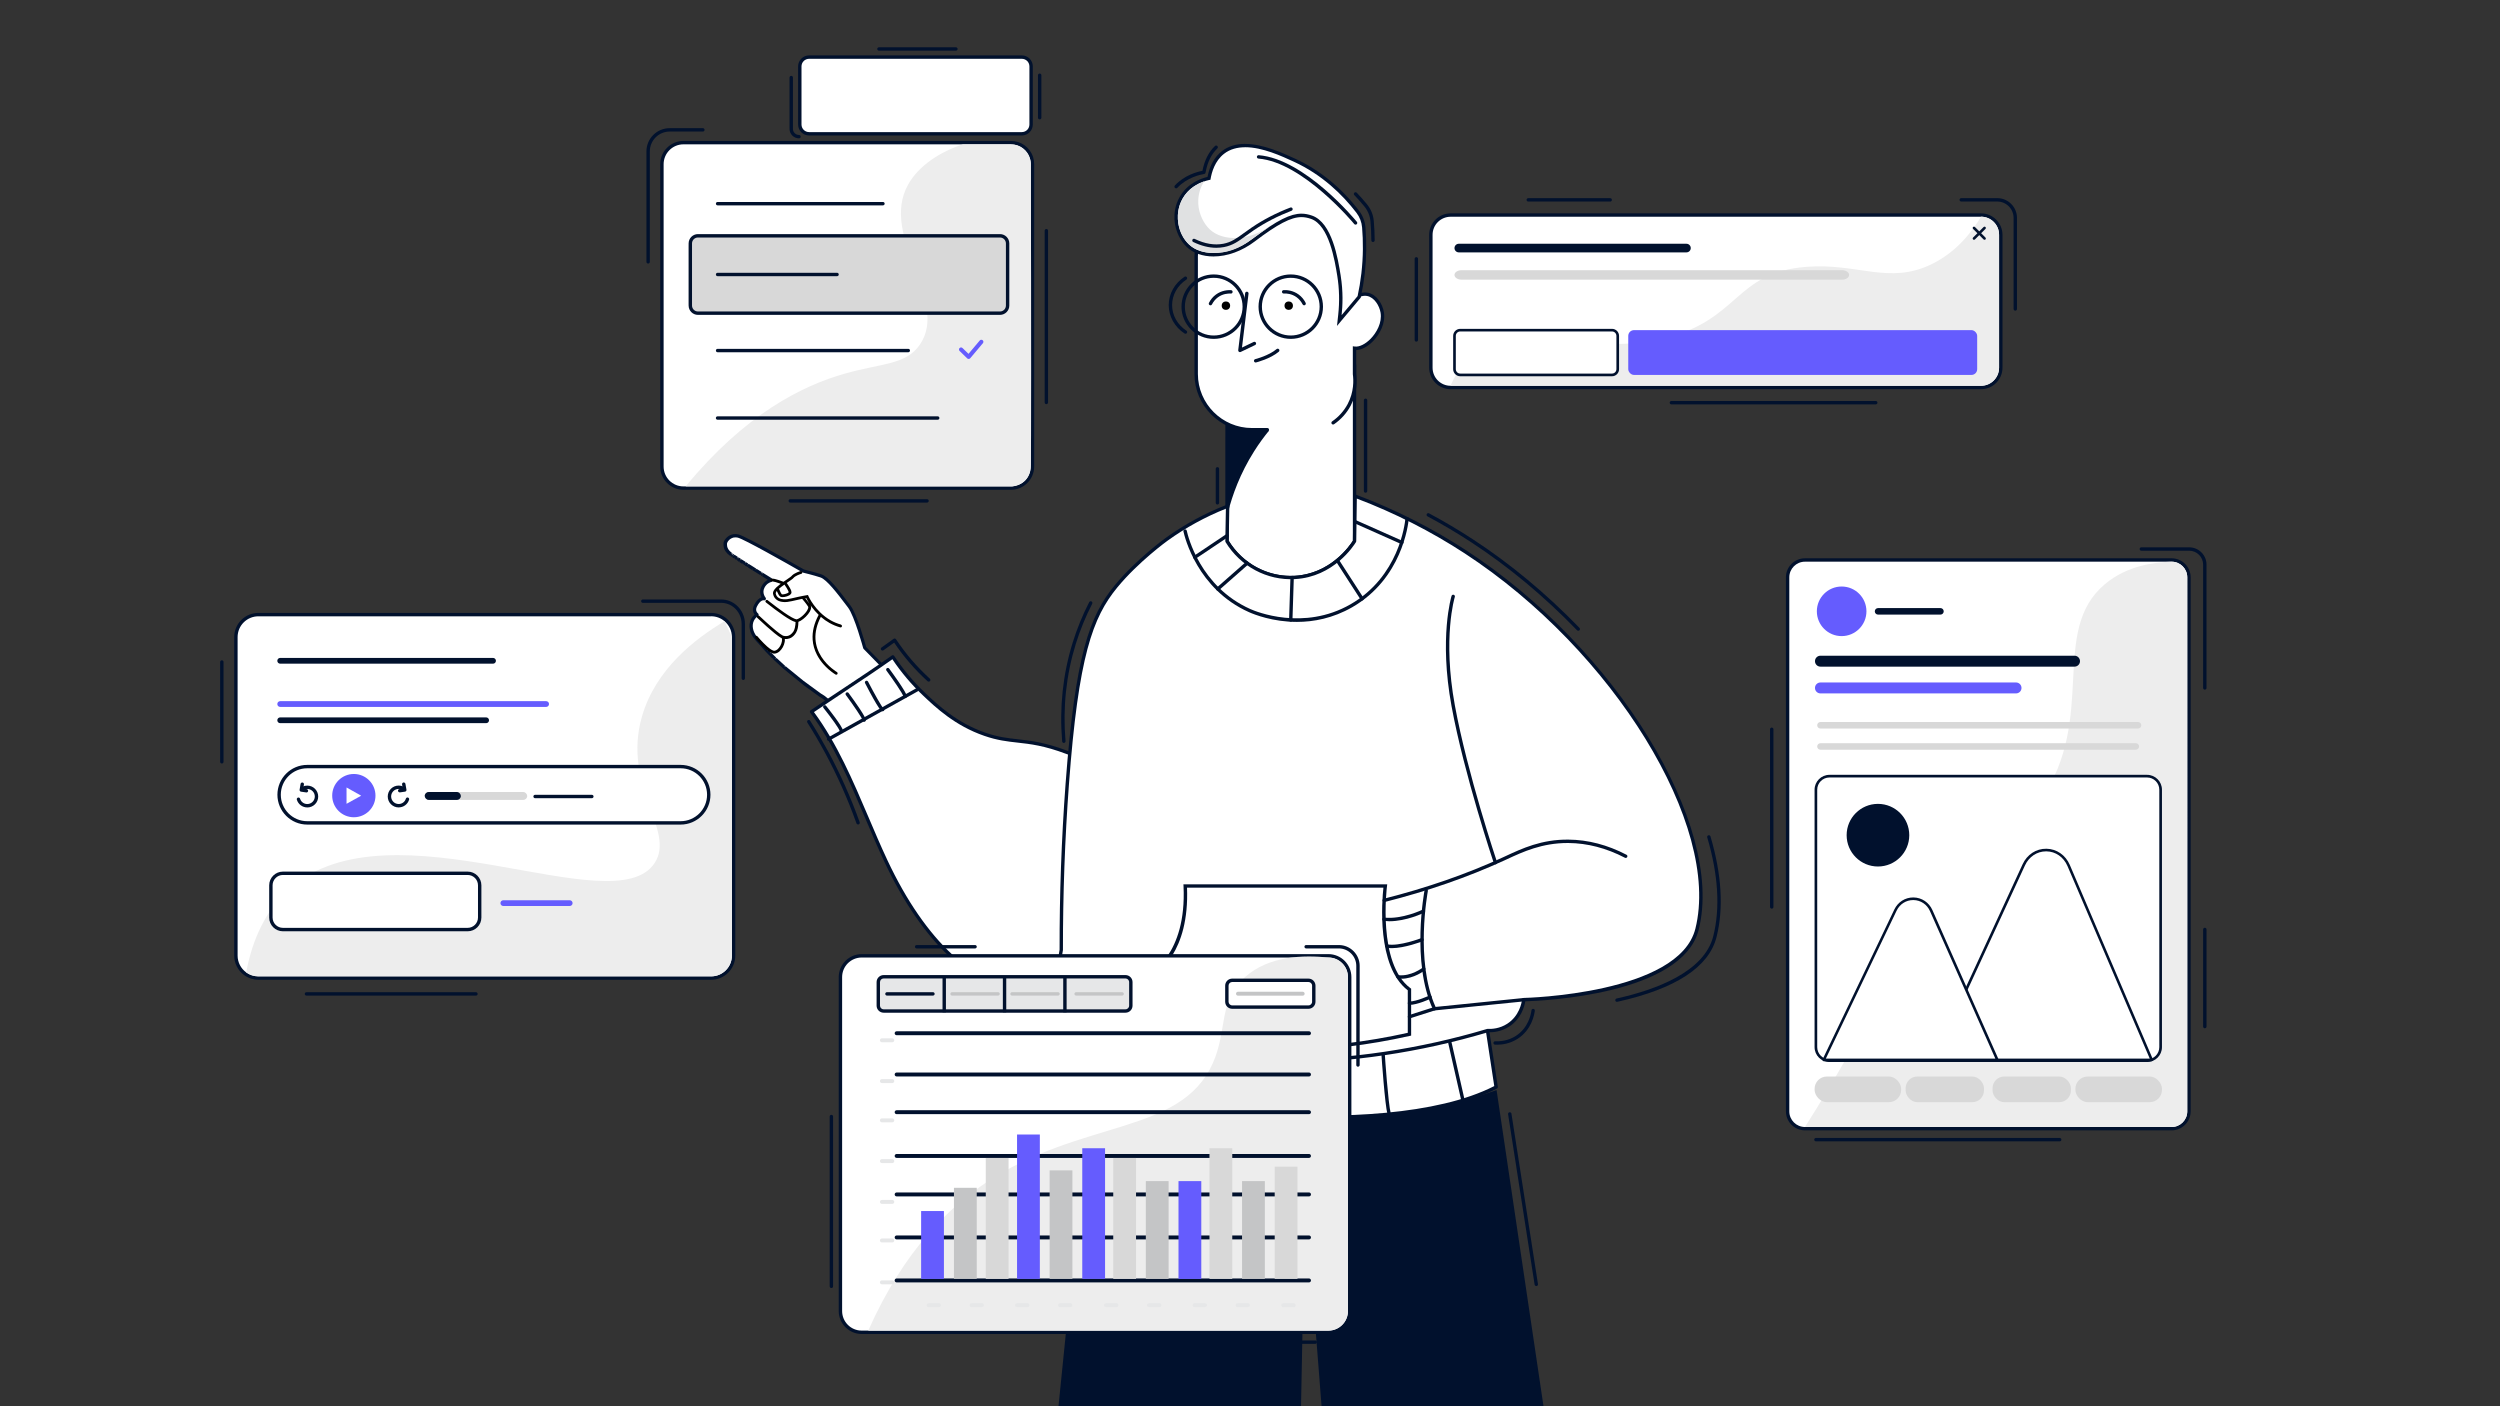 <?xml version="1.0" encoding="UTF-8"?>
<svg id="HeaderLight" xmlns="http://www.w3.org/2000/svg" viewBox="0 0 736 414">
  <rect x="0" y="0" width="736" height="414" fill="#333333" stroke="none"/>
  <defs>
    <style>
      .cls-1 {
        fill: #fff;
      }

      .cls-2 {
        fill: #d8d8d8;
      }

      .cls-3 {
        fill: #655cfe;
      }

      .cls-4 {
        fill: #01112d;
      }

      .cls-5 {
        fill: #e0e1e2;
      }

      .cls-6 {
        fill: #c4c5c6;
      }

      .cls-7 {
        fill: #e6e7e8;
      }

      .cls-8 {
        fill: #ededed;
      }
    </style>
  </defs>
  <g>
    <g>
      <path class="cls-1" d="M201.23,143.7c-3.5,0-6.35-2.85-6.35-6.35V48.34c0-3.5,2.85-6.35,6.35-6.35h96.39c2.78,0,5.21,1.77,6.05,4.42,0,.02,.02,.07,.02,.07,.18,.6,.28,1.22,.28,1.86v89.01c0,3.5-2.85,6.35-6.35,6.35h-96.39Z"/>
      <path class="cls-4" d="M297.62,42.5c2.62,0,4.84,1.73,5.58,4.1,0,0,0,0,0,0,.17,.55,.26,1.13,.26,1.74v89.01c0,3.23-2.62,5.85-5.85,5.85h-96.39c-3.23,0-5.85-2.62-5.85-5.85V48.34c0-3.23,2.62-5.85,5.85-5.85h96.39m0-1h-96.39c-3.77,0-6.85,3.07-6.85,6.85v89.01c0,3.77,3.07,6.85,6.85,6.85h96.39c3.77,0,6.85-3.07,6.85-6.85V48.34c0-.68-.1-1.35-.29-1.99,0-.04-.02-.07-.03-.11-.91-2.84-3.52-4.75-6.52-4.75h0Z"/>
    </g>
    <path class="cls-8" d="M303.46,136.86c-.03,.93-.14,2.9-1.49,4.41-1.19,1.32-2.85,1.75-3.94,1.92-3.43,0-11.13,.01-14.61,.01-16.13,.01-27.99,0-33.83,0-13.01,0-29.15,0-47.74,0,17.6-21.39,34.43-29.7,46.94-33.23,10.9-3.08,17.9-2.53,22.01-8.5,8.9-12.91-11.97-31.65-3.49-47.06,3.11-5.66,9.57-9.78,16.16-11.91h14.16c.56,0,2.07,.09,3.5,1.16,2.07,1.55,2.31,3.93,2.34,4.32,.15,49.03,.12,84.82,0,88.89Z"/>
    <g>
      <g>
        <path class="cls-1" d="M238.2,16.81h62.62c1.51,0,2.74,1.23,2.74,2.74v17.1c0,1.51-1.23,2.74-2.74,2.74h-62.62c-1.51,0-2.74-1.23-2.74-2.74V19.55c0-1.51,1.23-2.74,2.74-2.74Z"/>
        <path class="cls-4" d="M300.82,17.31c1.24,0,2.24,1,2.24,2.24v17.1c0,1.24-1,2.24-2.24,2.24h-62.62c-1.24,0-2.24-1-2.24-2.24V19.55c0-1.24,1-2.24,2.24-2.24h62.62m0-1h-62.62c-1.79,0-3.24,1.45-3.24,3.24v17.1c0,1.79,1.45,3.24,3.24,3.24h62.62c1.79,0,3.24-1.45,3.24-3.24V19.55c0-1.79-1.45-3.24-3.24-3.24h0Z"/>
      </g>
      <g>
        <path class="cls-4" d="M235.22,40.73c-1.53,0-2.78-1.25-2.78-2.78v-15.12c0-.28,.22-.5,.5-.5s.5,.22,.5,.5v15.12c0,.98,.8,1.78,1.78,1.78,.28,0,.5,.22,.5,.5s-.22,.5-.5,.5Z"/>
        <path class="cls-4" d="M306.08,35.15c-.28,0-.5-.22-.5-.5v-12.5c0-.28,.22-.5,.5-.5s.5,.22,.5,.5v12.5c0,.28-.22,.5-.5,.5Z"/>
        <path class="cls-4" d="M281.42,14.92h-22.66c-.28,0-.5-.22-.5-.5s.22-.5,.5-.5h22.66c.28,0,.5,.22,.5,.5s-.22,.5-.5,.5Z"/>
      </g>
    </g>
    <g>
      <rect class="cls-7" x="202.73" y="69.95" width="93.91" height="22.25" rx="2.76" ry="2.76"/>
      <g>
        <rect class="cls-2" x="203.23" y="69.43" width="93.41" height="22.78" rx="2.24" ry="2.24"/>
        <path class="cls-4" d="M294.4,92.7h-88.93c-1.51,0-2.74-1.23-2.74-2.74v-18.3c0-1.51,1.23-2.74,2.74-2.74h88.93c1.51,0,2.74,1.23,2.74,2.74v18.3c0,1.51-1.23,2.74-2.74,2.74Zm-88.93-22.78c-.96,0-1.74,.78-1.74,1.74v18.3c0,.96,.78,1.74,1.74,1.74h88.93c.96,0,1.74-.78,1.74-1.74v-18.3c0-.96-.78-1.74-1.74-1.74h-88.93Z"/>
      </g>
    </g>
    <path class="cls-3" d="M285.16,105.67c-.16,0-.31-.06-.42-.17l-2.23-2.17c-.24-.23-.25-.62-.01-.86,.23-.24,.62-.25,.86-.01l1.77,1.71,3.31-3.93c.22-.26,.6-.29,.86-.07s.29,.6,.07,.86l-3.73,4.43c-.11,.13-.27,.21-.44,.22-.01,0-.02,0-.03,0Z"/>
    <path class="cls-4" d="M259.94,60.46h-48.68c-.28,0-.5-.22-.5-.5s.22-.5,.5-.5h48.68c.28,0,.5,.22,.5,.5s-.22,.5-.5,.5Z"/>
    <path class="cls-4" d="M267.4,103.7h-56.14c-.28,0-.5-.22-.5-.5s.22-.5,.5-.5h56.14c.28,0,.5,.22,.5,.5s-.22,.5-.5,.5Z"/>
    <path class="cls-4" d="M276.06,123.57h-64.81c-.28,0-.5-.22-.5-.5s.22-.5,.5-.5h64.81c.28,0,.5,.22,.5,.5s-.22,.5-.5,.5Z"/>
    <path class="cls-4" d="M246.43,81.31h-35.17c-.28,0-.5-.22-.5-.5s.22-.5,.5-.5h35.17c.28,0,.5,.22,.5,.5s-.22,.5-.5,.5Z"/>
    <path class="cls-4" d="M272.92,147.96h-40.27c-.28,0-.5-.22-.5-.5s.22-.5,.5-.5h40.27c.28,0,.5,.22,.5,.5s-.22,.5-.5,.5Z"/>
    <path class="cls-4" d="M308.05,118.98c-.28,0-.5-.22-.5-.5v-50.56c0-.28,.22-.5,.5-.5s.5,.22,.5,.5v50.56c0,.28-.22,.5-.5,.5Z"/>
    <path class="cls-4" d="M190.81,77.59c-.28,0-.5-.22-.5-.5V44.57c0-3.77,3.07-6.84,6.84-6.84h9.77c.28,0,.5,.22,.5,.5s-.22,.5-.5,.5h-9.77c-3.22,0-5.84,2.62-5.84,5.84v32.52c0,.28-.22,.5-.5,.5Z"/>
  </g>
  <g>
    <g>
      <rect class="cls-1" x="421.25" y="63.31" width="167.77" height="50.76" rx="5.82" ry="5.82"/>
      <path class="cls-4" d="M583.21,63.81c2.94,0,5.32,2.38,5.32,5.32v39.13c0,2.94-2.38,5.32-5.32,5.32h-156.14c-2.94,0-5.32-2.38-5.32-5.32v-39.13c0-2.94,2.38-5.32,5.32-5.32h156.14m0-1h-156.14c-3.48,0-6.32,2.83-6.32,6.32v39.13c0,3.48,2.83,6.32,6.32,6.32h156.14c3.48,0,6.32-2.83,6.32-6.32v-39.13c0-3.48-2.83-6.32-6.32-6.32h0Z"/>
    </g>
    <path class="cls-8" d="M583.21,63.81c-2.54,4.23-7.06,10.33-14.55,13.97-12.56,6.11-21.7-.41-36.9,.78-21.45,1.68-19.48,15.94-42.61,21.21-24.93,5.69-41.9-7.52-55.39,4.24-3.74,3.26-5.69,7.12-6.7,9.55,52.05,0,104.09,0,156.14,0,2.94,0,5.32-2.38,5.32-5.32v-39.13c0-2.94-2.38-5.32-5.32-5.32Z"/>
    <g>
      <path class="cls-4" d="M474.04,59.34h-24.12c-.28,0-.5-.22-.5-.5s.22-.5,.5-.5h24.12c.28,0,.5,.22,.5,.5s-.22,.5-.5,.5Z"/>
      <path class="cls-4" d="M416.97,100.58c-.28,0-.5-.22-.5-.5v-23.88c0-.28,.22-.5,.5-.5s.5,.22,.5,.5v23.88c0,.28-.22,.5-.5,.5Z"/>
      <path class="cls-4" d="M552.22,119.05h-60.16c-.28,0-.5-.22-.5-.5s.22-.5,.5-.5h60.16c.28,0,.5,.22,.5,.5s-.22,.5-.5,.5Z"/>
      <path class="cls-4" d="M593.3,91.46c-.28,0-.5-.22-.5-.5v-26.81c0-2.66-2.16-4.82-4.82-4.82h-10.59c-.28,0-.5-.22-.5-.5s.22-.5,.5-.5h10.59c3.21,0,5.82,2.61,5.82,5.82v26.81c0,.28-.22,.5-.5,.5Z"/>
    </g>
    <g>
      <g>
        <rect class="cls-1" x="428.2" y="97.19" width="48.06" height="13.19" rx="1.69" ry="1.69"/>
        <path class="cls-4" d="M474.57,110.77h-44.68c-1.15,0-2.08-.94-2.08-2.08v-9.8c0-1.15,.94-2.08,2.08-2.08h44.68c1.15,0,2.08,.94,2.08,2.08v9.8c0,1.15-.94,2.08-2.08,2.08Zm-44.68-13.19c-.72,0-1.3,.58-1.3,1.3v9.8c0,.72,.58,1.3,1.3,1.3h44.68c.72,0,1.3-.58,1.3-1.3v-9.8c0-.72-.58-1.3-1.3-1.3h-44.68Z"/>
      </g>
      <rect class="cls-3" x="479.36" y="97.19" width="102.72" height="13.19" rx="1.69" ry="1.69"/>
    </g>
    <path class="cls-4" d="M496.49,74.3h-67.02c-.7,0-1.27-.57-1.27-1.27s.57-1.27,1.27-1.27h67.02c.7,0,1.27,.57,1.27,1.27s-.57,1.27-1.27,1.27Z"/>
    <path class="cls-2" d="M542.26,82.34h-111.94c-1.17,0-2.12-.62-2.12-1.4s.95-1.4,2.12-1.4h111.94c1.17,0,2.12,.62,2.12,1.4s-.95,1.4-2.12,1.4Z"/>
    <g>
      <path class="cls-4" d="M581.15,70.6c-.1,0-.2-.04-.28-.11-.15-.15-.15-.4,0-.55l3.1-3.1c.15-.15,.4-.15,.55,0,.15,.15,.15,.4,0,.55l-3.1,3.1c-.08,.08-.18,.11-.28,.11Z"/>
      <path class="cls-4" d="M584.25,70.6c-.1,0-.2-.04-.28-.11l-3.1-3.1c-.15-.15-.15-.4,0-.55,.15-.15,.4-.15,.55,0l3.1,3.1c.15,.15,.15,.4,0,.55-.08,.08-.18,.11-.28,.11Z"/>
    </g>
  </g>
  <g>
    <g>
      <g>
        <path class="cls-1" d="M269.13,205.83c-1.82-1.95-3.66-3.9-5.54-5.86-3.01-3.15-6-6.23-8.98-9.24,0,0-2.57-9.56-4.56-12.16-2.57-3.36-6.15-8.3-8.35-9.02-2.2-.72-5.11-1.42-5.11-1.42,0,0-17.04-9.81-19.26-10.32-.44-.1-.85-.11-1.23-.06,0,0,0,0,0,0-.09,.01-.18,.03-.27,.05-.01,0-.02,0-.03,0-.09,.02-.17,.04-.25,.07,0,0-.02,0-.03,.01-.17,.06-.32,.13-.47,.2,0,0-.02,.01-.03,.02-.07,.04-.14,.08-.21,.13,0,0,0,0-.01,0-.07,.04-.13,.09-.19,.14,0,0-.01,0-.02,.01-.06,.05-.12,.1-.18,.15,0,0-.02,.01-.02,.02-.11,.1-.21,.21-.3,.32,0,0-.01,.02-.02,.02-.04,.05-.08,.11-.12,.16,0,0-.01,.02-.02,.02-.04,.05-.07,.1-.1,.15,0,0,0,0,0,.01-.03,.05-.06,.1-.09,.16,0,.01-.01,.02-.02,.03-.03,.05-.05,.1-.07,.15,0,0,0,.01,0,.02-.02,.05-.03,.09-.05,.13,0,0,0,.02,0,.02-.01,.04-.02,.09-.03,.13,0,0,0,.02,0,.03,0,.04-.01,.08-.01,.12,0,.11,0,.22,0,.33,0,.34,.05,.72,.22,1.12,.05,.13,.12,.27,.2,.41,.04,.07,.09,.14,.13,.21,.25,.35,.59,.71,1.09,1.08,.02,.02,.05,.03,.07,.05,0,0,.02,.02,.03,.02,.02,.01,.04,.03,.06,.04,.01,0,.03,.02,.04,.03,.02,.01,.04,.03,.06,.04,.02,.01,.03,.02,.05,.03,.02,.01,.04,.03,.06,.04,.02,.01,.04,.02,.05,.04,.02,.02,.04,.03,.07,.05,.02,.01,.04,.03,.06,.04,.02,.02,.05,.03,.07,.05,.02,.01,.04,.03,.06,.04,.03,.02,.05,.03,.08,.05,.02,.01,.04,.03,.07,.04,.03,.02,.05,.04,.08,.05,.02,.02,.05,.03,.07,.05,.03,.02,.07,.04,.1,.07,.02,.01,.04,.03,.06,.04,.04,.02,.07,.05,.11,.07,.04,.03,.08,.06,.13,.08,.04,.02,.07,.05,.11,.07,.02,.01,.04,.03,.06,.04,.04,.03,.08,.05,.12,.08,.03,.02,.06,.04,.08,.06,.04,.02,.07,.05,.11,.07,.03,.02,.06,.04,.1,.06,.03,.02,.06,.04,.1,.06,.03,.02,.07,.04,.1,.07,.04,.02,.07,.05,.11,.07,.03,.02,.06,.04,.09,.06,.04,.03,.08,.05,.12,.08,.03,.02,.07,.04,.1,.06,.03,.02,.07,.04,.1,.06,.04,.03,.08,.05,.12,.08,.03,.02,.06,.04,.1,.06,.04,.03,.08,.05,.12,.08,.13,.08,.26,.17,.39,.25,.07,.05,.14,.09,.22,.14,.02,.01,.05,.03,.07,.04,.05,.03,.1,.06,.15,.09,.03,.02,.06,.04,.1,.06,.04,.03,.08,.05,.13,.08,.04,.02,.08,.05,.12,.07,.05,.03,.1,.06,.14,.09,.03,.02,.06,.04,.09,.05,.05,.03,.1,.06,.15,.09,.04,.03,.08,.05,.12,.08,.04,.02,.08,.05,.12,.07,.04,.03,.08,.05,.12,.08,.04,.03,.09,.06,.13,.08,.04,.02,.07,.04,.11,.07,.05,.03,.1,.06,.15,.09,.03,.02,.06,.04,.08,.05,.06,.03,.11,.07,.17,.1,.08,.05,.16,.1,.24,.15,.03,.02,.07,.04,.1,.06,.05,.03,.09,.06,.14,.09,.05,.03,.1,.06,.15,.1,.03,.02,.07,.04,.1,.06,.05,.03,.09,.06,.14,.09,.04,.02,.08,.05,.12,.07,.03,.02,.07,.04,.1,.06,.05,.03,.1,.06,.15,.1,.04,.02,.08,.05,.11,.07,.04,.03,.08,.05,.12,.08,.04,.03,.08,.05,.13,.08,.04,.02,.07,.04,.11,.07,.06,.03,.11,.07,.17,.1,0,0,.02,.01,.03,.02,.07,.04,.13,.08,.2,.12,.02,.01,.04,.03,.06,.04,.13,.08,.27,.17,.4,.25,.02,.01,.05,.03,.07,.04,.19,.12,.37,.23,.55,.34,.03,.02,.05,.03,.08,.05,.04,.02,.07,.05,.11,.07,.03,.02,.07,.04,.1,.06,.03,.02,.06,.03,.08,.05,.06,.04,.12,.07,.18,.11,0,0,.01,0,.02,.01,.05,.03,.1,.06,.15,.09,.04,.02,.07,.04,.1,.07,.04,.02,.08,.05,.11,.07,.03,.02,.06,.04,.09,.06,.01,0,.03,.02,.04,.02,.2,.12,.38,.24,.56,.35,.11,.07,.22,.13,.32,.2,.09,.05,.17,.11,.25,.16,0,0,.02,.01,.03,.02,.18,.11,.34,.21,.47,.29,.02,0,.03,.02,.05,.03,.05,.03,.1,.06,.14,.09,.02,.01,.03,.02,.05,.03,.02,.01,.03,.02,.05,.03,.01,0,.03,.02,.05,.03-.03,.05-.05,.12-.03,.18-.49,.13-1.61,.57-2.32,1.99-.93,1.87,.4,3.4,.4,3.4,0,0-1.32-.41-2.58,2.09-.86,1.7,.45,2.64,.45,2.64-.45,.31-1,.81-1.37,1.57-.74,1.56-.35,3.57,.94,5.2,0,0,.64,.78,1.5,1.69,.1,.1,.19,.2,.3,.3,.06,.07,.12,.14,.18,.22,.01,.02,.03,.03,.04,.05,.15,.18,.31,.36,.47,.55,.02,.02,.04,.04,.05,.06,.07,.08,.14,.16,.22,.25,.02,.02,.03,.04,.05,.06,.09,.1,.18,.2,.28,.31,.01,.01,.02,.03,.04,.04,.08,.09,.17,.19,.26,.28,.02,.03,.05,.05,.07,.08,.09,.1,.18,.2,.28,.3,.01,.01,.02,.03,.04,.04,.11,.11,.22,.23,.33,.34,.03,.03,.05,.06,.08,.08,.09,.09,.18,.19,.27,.28,.03,.03,.06,.06,.09,.1,.12,.12,.24,.24,.37,.37,0,0,.01,.01,.02,.02,.12,.12,.24,.24,.36,.36,.04,.04,.07,.07,.11,.11,.1,.1,.21,.21,.32,.31,.03,.03,.06,.06,.1,.09,.14,.13,.28,.27,.42,.4,.03,.03,.06,.06,.09,.09,.12,.11,.23,.22,.35,.33,.04,.04,.09,.08,.13,.12,.13,.12,.27,.25,.4,.37,.02,.02,.04,.04,.06,.06,.16,.14,.31,.29,.48,.43,.05,.04,.09,.08,.14,.12,.13,.11,.25,.23,.38,.34,.05,.04,.1,.08,.14,.13,.17,.15,.34,.3,.52,.46,.02,.02,.05,.04,.07,.06,.16,.14,.31,.27,.48,.41,.06,.05,.11,.1,.17,.14,.15,.13,.3,.25,.45,.38,.04,.04,.08,.07,.13,.11,.19,.16,.39,.32,.58,.49,.05,.04,.1,.08,.15,.12,.16,.13,.31,.26,.48,.39,.06,.05,.12,.1,.19,.15,.19,.16,.39,.31,.59,.47,.02,.01,.04,.03,.06,.04,.22,.17,.44,.35,.66,.52,.06,.05,.13,.1,.19,.15,.17,.14,.35,.27,.53,.41,.06,.05,.12,.1,.19,.14,.23,.18,.47,.36,.71,.54,.04,.03,.08,.06,.12,.09,.2,.15,.41,.31,.62,.46,.07,.05,.15,.11,.22,.17,.2,.15,.41,.3,.62,.46,.05,.04,.1,.08,.16,.11,.26,.19,.52,.38,.78,.57,.07,.05,.13,.09,.2,.14,.21,.15,.42,.3,.63,.45,.08,.06,.16,.11,.24,.17,.28,.2,.56,.39,.84,.59,0,0,1.85,.96,2.97,2.45,1.3,1.74,2.02,2.95,2.95,4.58,.8,1.38,2.09,3.33,4.17,5.48,4.16,4.45,10.89,4.8,15.01,1.3,3.43-2.91,4.57-8.08,2.6-12.61Z"/>
        <path class="cls-4" d="M259.92,221.3c-3.17,0-6.41-1.3-8.76-3.82-1.68-1.74-3.11-3.61-4.24-5.57-.98-1.7-1.67-2.86-2.92-4.53-1.03-1.38-2.78-2.3-2.8-2.31l-4.37-3.16-.12-.09-6.08-4.95s-.11-.1-.11-.1l-2.58-2.38s-.1-.09-.1-.09l-.32-.31,.24-.46-.35,.36-1.12-1.14s-.08-.08-.08-.08l-.65-.68s-.08-.08-.08-.08l-.85-.94c-.22-.26-.38-.45-.53-.62l-.49-.54c-.77-.8-1.36-1.51-1.52-1.71-1.45-1.83-1.83-4.02-1.01-5.75,.25-.53,.61-1,1.07-1.41-.44-.59-.77-1.58-.15-2.81,.75-1.49,1.56-2.07,2.18-2.28-.35-.72-.66-1.89,0-3.21,.53-1.05,1.27-1.63,1.86-1.94l-1.53-.95s-.11-.07-.11-.07l.12-.52-.25,.43-.16-.1s-.1-.06-.1-.06l.17-.48-.26,.42,.15-.5-.26,.43s-.12-.08-.13-.08l-1.39-.87s-.08-.05-.09-.05l-.73-.45,.14-.5-.26,.42-.89-.55s-.16-.1-.16-.1-.09-.05-.09-.05l.12-.52-.26,.43-.21-.13,.17-.48-.27,.42-.45-.29,.18-.48-.3,.4-.11-.07s-.12-.08-.12-.08l.14-.5-.27,.42-.19-.12,.14-.5-.27,.42-.83-.53,.15-.5-.27,.42-.32-.21,.18-.48-.27,.42-.21-.14,.17-.49-.27,.42s-.1-.07-.1-.07l.17-.49-.26,.42-.36-.23,.12-.52-.27,.42-.58-.38,.2-.47-.32,.39s-.08-.06-.09-.06c0,0-.11-.07-.11-.07l.19-.47-.28,.42s-.08-.06-.09-.06l.21-.46-.31,.39s-.08-.06-.09-.06c-.54-.4-.94-.79-1.23-1.22-.06-.08-.11-.16-.16-.24-.1-.16-.17-.32-.24-.48-.16-.4-.24-.83-.25-1.3,0-.12,0-.25,0-.36,0-.06,.01-.12,.02-.18,.02-.09,.03-.15,.05-.21,.03-.09,.05-.14,.07-.2,.03-.08,.06-.14,.09-.2,.05-.1,.09-.16,.12-.22,.05-.07,.09-.13,.13-.19,.06-.09,.11-.15,.16-.21,.12-.15,.24-.27,.37-.39,.09-.08,.16-.14,.23-.19,.09-.07,.16-.12,.23-.17,.09-.06,.17-.11,.26-.16,.21-.11,.39-.19,.58-.26,.13-.04,.23-.07,.33-.1,.14-.03,.24-.05,.35-.07,.02,0,.05,0,.07,0,.43-.05,.88-.03,1.33,.08,2.22,.51,18.04,9.59,19.34,10.34,.46,.11,3.08,.75,5.08,1.41,2.14,.7,5.18,4.7,7.85,8.23l.74,.97c1.92,2.51,4.28,11.01,4.61,12.21,2.98,3.02,5.98,6.1,8.89,9.15,1.87,1.96,3.72,3.92,5.54,5.86,.04,.04,.07,.09,.09,.14,2.03,4.67,.9,10.1-2.73,13.19-1.96,1.66-4.43,2.48-6.93,2.48Zm-28.63-25.18l.45,.39s.08,.07,.08,.07l4.79,3.9,5.11,3.73s1.91,1,3.08,2.56c1.29,1.71,1.99,2.89,2.98,4.62,1.09,1.89,2.47,3.7,4.09,5.38,3.86,4.13,10.29,4.7,14.33,1.27,3.29-2.79,4.31-7.69,2.5-11.95-1.8-1.92-3.62-3.86-5.47-5.79-2.94-3.08-5.96-6.19-8.97-9.24-.06-.06-.1-.14-.13-.22-.03-.09-2.57-9.5-4.48-11.99l-.74-.97c-2.33-3.07-5.52-7.27-7.37-7.88-2.16-.71-5.04-1.4-5.07-1.4-.05-.01-.09-.03-.13-.05-4.72-2.72-17.36-9.86-19.13-10.27-.35-.08-.71-.1-1.04-.05-.02,0-.04,0-.06,0-.06,0-.11,.02-.16,.03-.1,.02-.17,.04-.24,.07-.17,.06-.3,.12-.42,.18-.08,.05-.14,.08-.2,.12-.06,.04-.12,.08-.17,.12-.07,.05-.12,.09-.17,.14-.11,.1-.2,.19-.28,.29-.06,.07-.09,.11-.12,.15l-.1,.15s-.05,.09-.07,.13l-.11,.25s-.03,.11-.03,.11c-.01,.16-.02,.26-.01,.36,0,.36,.06,.66,.18,.95,.04,.11,.1,.23,.17,.34,.03,.06,.07,.12,.11,.18,.23,.33,.56,.66,.98,.97l-.19,.48,.29-.41s.1,.07,.1,.07l-.18,.48,.28-.41-.17,.49,.27-.42s.11,.07,.11,.08l.1,.07-.14,.51,.27-.42s.15,.1,.15,.1l.43,.28s.15,.1,.15,.1l.18,.12s.08,.05,.08,.05l-.17,.49,.27-.42,.1,.06-.18,.48,.27-.42,.21,.14s.1,.06,.1,.06l.22,.14s.1,.07,.1,.07l-.15,.5,.27-.42,.82,.52s.13,.08,.13,.08c0,0,.09,.05,.09,.06l.09,.06s.13,.08,.13,.08l-.15,.5,.26-.43,.12,.08s.12,.07,.12,.07l.39,.25-.15,.5,.27-.42,.23,.15s.15,.09,.15,.09c0,0,.17,.11,.17,.11,0,0,.08,.05,.09,.05l.87,.55,.12,.08,.62,.39-.16,.49,.26-.43s.09,.05,.09,.05c0,0,.1,.06,.11,.07l1.28,.8-.14,.5,.26-.43s.12,.07,.12,.08c0,0,.09,.06,.09,.06l-.17,.48,.26-.42,.12,.07s.1,.06,.1,.06c0,0,.13,.08,.13,.08l1.92,1.19s.11,.07,.11,.07c0,0,.13,.08,.13,.08,.2,.13,.35,.41,.29,.64,.01,.23-.14,.45-.37,.51-.39,.1-1.38,.48-2,1.73-.77,1.55,.32,2.83,.33,2.85,.15,.17,.16,.42,.04,.6-.12,.19-.35,.27-.57,.2h0s-.97-.18-1.99,1.84c-.64,1.26,.2,1.93,.3,2.01,.13,.1,.21,.25,.2,.41,0,.16-.08,.31-.21,.4-.54,.38-.94,.84-1.2,1.38-.66,1.38-.32,3.17,.88,4.68,.16,.19,.73,.88,1.47,1.65l.5,.55c.19,.22,.34,.4,.51,.6l.88,.98-.29,.42,.37-.34,.64,.68-.28,.43,.36-.35,1.1,1.12s.11,.11,.11,.11l.31,.31-.25,.45,.35-.36,2.55,2.35-.22,.47,.33-.38Z"/>
      </g>
      <path d="M247.54,183.86c-1.02-.28-2.01-.69-2.94-1.21-2.39-1.34-4.06-3.22-5.04-4.57-.56-.76-.95-1.44-1.19-1.87-.13-.24-.23-.44-.28-.55-.03-.06-.05-.11-.07-.15l-.15-.34-.32,.05s-1.55,.23-4.66,.97c-.81,.19-1.54,.28-2.16,.24-.56-.03-1.03-.15-1.4-.36-.26-.15-.47-.33-.63-.56-.15-.22-.26-.48-.32-.78-.01-.05,0-.11,0-.18,.02-.08,.06-.17,.11-.27,.05-.1,.12-.2,.21-.31,.05,.12,.1,.23,.14,.34,.14,.31,.26,.56,.39,.77,.08,.13,.16,.24,.24,.34,.11,.12,.2,.21,.31,.27,.04,.02,.08,.04,.12,.05,.1,.04,.21,.06,.35,.06,.4,.02,.92-.07,1.43-.23,.27-.09,.5-.19,.7-.31,.17-.11,.39-.26,.53-.5,.06-.11,.1-.22,.1-.34,0-.17-.03-.33-.07-.47-.07-.23-.2-.5-.39-.84-.3-.54-.69-1.12-.94-1.49l.34-.23c.36-.24,.7-.47,.98-.67,.16-.12,.29-.22,.4-.3,.13-.11,.23-.2,.3-.29,.12-.15,.32-.31,.57-.46,.38-.24,.82-.42,1.13-.54,.17-.06,.31-.11,.42-.15,.05-.02,.09-.03,.12-.04h.04c.22-.08,.35-.3,.29-.52-.03-.11-.1-.2-.2-.25s-.21-.07-.32-.04c-.08,.02-.52,.15-1.03,.37-.33,.14-.62,.29-.87,.45-.07,.04-.13,.08-.19,.13-.24,.17-.43,.34-.58,.52-.03,.04-.13,.13-.29,.25-.27,.21-.67,.48-1.1,.77l-.13,.09c-.27,.18-.55,.37-.84,.57-.29-.11-.78-.3-1.32-.48-.47-.16-.88-.28-1.21-.35-.21-.05-.38-.08-.54-.09-.18-.02-.33-.02-.49,.03-.07,.03-.15,.07-.21,.14l-.03,.04c-.05,.09-.07,.19-.05,.29v.04c.04,.11,.11,.19,.21,.25,.1,.05,.21,.07,.32,.04,.01,0,.08,0,.18,0,.19,.02,.49,.08,.84,.18,.52,.15,1.09,.35,1.48,.49,0,0,.01,0,.02,0-.13,.1-.26,.19-.38,.29-.32,.25-.61,.49-.85,.72l-.05,.05s-.05,.05-.08,.08c-.32,.31-.55,.6-.7,.88-.09,.17-.16,.32-.19,.48-.04,.18-.05,.36-.01,.52,.08,.41,.23,.78,.45,1.09,.23,.33,.54,.6,.91,.81,.48,.27,1.07,.42,1.76,.46,.7,.04,1.51-.05,2.39-.26,1.11-.27,2.14-.49,3.05-.68,.29,.33,1.17,1.36,1.75,2.28,.03,.04,.04,.08,.05,.14,.01,.07,.01,.19-.04,.37-.04,.16-.12,.33-.23,.53-.31,.56-.87,1.21-1.5,1.75-.3,.26-.62,.49-.9,.65-.28,.16-.53,.27-.73,.31-.01,0-.06,0-.15-.01-.14-.03-.33-.09-.55-.19-.22-.1-.49-.23-.78-.39-1.37-.76-3.21-2.09-4.52-3.07-.74-.56-1.39-1.06-1.81-1.39-.23-.18-.41-.32-.54-.42l-.18-.15-.02-.02c-.08-.06-.19-.09-.29-.08-.11,.01-.21,.07-.28,.15-.07,.09-.1,.19-.09,.31,.01,.11,.07,.21,.15,.28,.05,.04,1.15,.92,2.56,1.98,1.93,1.44,3.48,2.5,4.61,3.13,.44,.24,.8,.42,1.11,.53,.16,.06,.31,.1,.44,.13,0,.21-.02,.48-.05,.79-.05,.44-.18,1.28-.52,1.89-.05,.09-.1,.17-.16,.25-.41,.55-.84,.9-1.31,1.08-.46,.17-.97,.19-1.56,.04-.05-.01-.15-.05-.3-.14-.39-.22-1.02-.67-1.8-1.3-1.13-.91-2.43-2.08-3.32-2.89-.49-.45-.91-.84-1.21-1.12l-.45-.42s-.02-.02-.03-.02h0c-.08-.08-.19-.12-.3-.11-.11,0-.21,.05-.29,.13-.16,.17-.15,.43,.02,.59,.05,.05,1.3,1.23,2.76,2.53,.87,.77,1.64,1.44,2.3,1.97,.84,.68,1.47,1.13,1.92,1.39,.1,.06,.19,.1,.27,.14,.06,.26,.07,.58,0,.93-.07,.42-.24,.88-.47,1.29-.23,.4-.5,.75-.8,1.01-.3,.26-.61,.41-.91,.44-.08,0-.19,0-.31-.04-.14-.04-.3-.11-.48-.21-.39-.22-.84-.56-1.36-1.01-.75-.66-1.48-1.43-1.97-1.97-.27-.3-.49-.55-.64-.73-.08-.09-.14-.16-.18-.21l-.06-.07c-.13-.16-.37-.2-.53-.09l-.05,.03c-.18,.15-.2,.41-.06,.59,.11,.14,.71,.86,1.51,1.69,.1,.1,.2,.2,.3,.3l.07,.07h0c.37,.38,.73,.72,1.07,1.01,.57,.5,1.07,.87,1.51,1.12,.23,.13,.44,.22,.64,.28,.24,.07,.45,.1,.65,.07,.46-.05,.92-.27,1.35-.63,.37-.32,.72-.75,.99-1.24,.28-.5,.47-1.04,.56-1.56,.05-.31,.07-.6,.04-.87,.49,.05,.98-.01,1.42-.18,.96-.35,1.48-1.09,1.68-1.37h0c.08-.11,.15-.22,.22-.34,.48-.83,.56-1.63,.63-2.27,.04-.35,.05-.66,.05-.89,.2-.07,.42-.17,.65-.31,.5-.29,1.02-.71,1.51-1.19,.51-.5,.92-1.03,1.2-1.52,.19-.34,.31-.65,.36-.94,.03-.17,.03-.33,0-.48-.02-.17-.08-.32-.17-.46,0,0,0-.02-.01-.02,.1,.14,.2,.29,.31,.44,.64,.88,1.35,1.69,2.11,2.42-1.34,2.5-1.93,4.95-1.77,7.31,.1,1.52,.53,3.01,1.25,4.42,.51,.98,1.16,1.94,1.95,2.83,.45,.51,.94,1,1.46,1.46l.06,.05c1.08,.94,1.92,1.44,2.01,1.5,.1,.06,.22,.07,.33,.04,.1-.03,.18-.09,.24-.19,.07-.13,.07-.29,0-.42-.04-.07-.09-.12-.15-.15-.03-.02-2.72-1.6-4.58-4.5-1.05-1.64-1.63-3.38-1.74-5.19-.12-2.11,.41-4.32,1.58-6.57,.81,.7,1.67,1.31,2.57,1.81,.99,.55,2.04,.99,3.13,1.29,.22,.06,.45-.07,.51-.29,.06-.22-.07-.45-.29-.51Zm-18.19-10.54s.1-.09,.15-.13c.37-.32,.83-.67,1.45-1.09,.18,.26,.45,.66,.69,1.07,.18,.3,.33,.57,.42,.78,.05,.11,.09,.21,.11,.3,.02,.07,.02,.11,.02,.12-.01,.03-.11,.12-.29,.22-.25,.14-.64,.27-1,.34-.17,.03-.34,.05-.47,.06-.12,0-.21,0-.23-.02,0,0-.04-.03-.09-.08-.08-.1-.19-.26-.29-.46-.16-.31-.3-.66-.4-.9-.03-.08-.05-.14-.08-.2Zm7.96,3.1c-.08-.1-.16-.2-.24-.29,.11-.02,.21-.04,.29-.05,.16,.32,.47,.92,.94,1.65-.28-.4-.61-.84-1-1.31Z"/>
    </g>
    <g>
      <g>
        <path class="cls-1" d="M319.52,223.8c-1.17-.72-2.6-1.24-5.45-2.32-11.85-4.46-15.62-2.38-24.13-5.31-8.59-2.96-14.29-8.38-18-11.9-3.88-3.68-6.84-7.46-9.09-10.88-7.67,5.44-15.41,10.33-23.93,16.13,9.71,12.97,14.96,29.19,21.88,43.95,10.07,21.49,24.99,38.12,40.86,37.65,5.79-.17,15.35-2.93,21.82-10.6,2.83-3.35,4.32-6.76,5.12-9.1,7.12-21,2.62-40.46-9.1-47.63Z"/>
        <path class="cls-4" d="M301.04,291.63c-14.36,0-29.52-14.12-40.69-37.95-1.95-4.16-3.8-8.51-5.59-12.72-4.57-10.75-9.3-21.87-16.24-31.14-.08-.11-.12-.25-.09-.38s.1-.25,.21-.33c3.42-2.33,6.74-4.53,9.94-6.65,4.83-3.2,9.4-6.23,13.98-9.48,.11-.08,.25-.11,.38-.08,.13,.03,.25,.1,.33,.22,2.6,3.95,5.63,7.58,9.02,10.8,3.73,3.54,9.34,8.86,17.82,11.79,3.72,1.28,6.54,1.6,9.53,1.93,3.73,.41,7.95,.88,14.61,3.39l.33,.12c2.69,1.01,4.04,1.52,5.21,2.24h0c12.32,7.53,16.23,27.81,9.31,48.21-1.19,3.45-2.94,6.56-5.22,9.26-6.47,7.67-16,10.6-22.19,10.78-.21,0-.43,0-.64,0Zm-61.41-81.99c6.84,9.28,11.52,20.29,16.05,30.93,1.79,4.2,3.63,8.54,5.58,12.69,11.16,23.81,26.25,37.74,40.4,37.36,5.99-.17,15.2-3.01,21.46-10.42,2.19-2.6,3.89-5.61,5.03-8.94,6.77-19.96,3.04-39.75-8.88-47.04h0c-1.09-.67-2.41-1.16-5.04-2.15l-.33-.12c-6.54-2.46-10.52-2.9-14.37-3.33-3.04-.34-5.92-.66-9.74-1.98-8.69-3-14.39-8.41-18.17-12-3.33-3.16-6.32-6.71-8.9-10.55-4.45,3.15-8.89,6.09-13.59,9.2-3.07,2.03-6.23,4.13-9.5,6.35Z"/>
      </g>
      <g>
        <g>
          <line class="cls-1" x1="243.94" y1="217.6" x2="269.99" y2="203.08"/>
          <path class="cls-4" d="M243.94,218.1c-.18,0-.35-.09-.44-.26-.13-.24-.05-.54,.19-.68l26.04-14.52c.24-.13,.55-.05,.68,.19,.13,.24,.05,.54-.19,.68l-26.04,14.52c-.08,.04-.16,.06-.24,.06Z"/>
        </g>
        <g>
          <path class="cls-1" d="M242.82,208.11s4.7,5.86,4.87,7.06"/>
          <path class="cls-4" d="M247.69,215.67c-.24,0-.46-.18-.49-.43-.1-.67-2.5-3.99-4.77-6.82-.17-.22-.14-.53,.08-.7,.22-.17,.53-.14,.7,.08,.8,1,4.79,6.03,4.98,7.3,.04,.27-.15,.53-.42,.57-.02,0-.05,0-.07,0Z"/>
        </g>
        <g>
          <path class="cls-1" d="M249.43,204.31s5,6.8,4.97,7.69"/>
          <path class="cls-4" d="M254.4,212.5h-.02c-.28,0-.49-.24-.48-.52-.09-.58-2.55-4.22-4.88-7.37-.16-.22-.12-.54,.11-.7,.22-.17,.54-.12,.7,.11,1.91,2.59,5.1,7.08,5.07,8,0,.27-.23,.48-.5,.48Z"/>
        </g>
        <g>
          <path class="cls-1" d="M255.12,200.9s4.02,7.79,4.7,8"/>
          <path class="cls-4" d="M259.83,209.4c-.06,0-.11,0-.16-.02-.22-.07-.87-.27-4.99-8.25-.13-.25-.03-.55,.21-.67,.24-.13,.55-.03,.67,.21,1.83,3.54,4.01,7.42,4.48,7.79,.26,.08,.37,.34,.29,.61-.07,.21-.28,.33-.5,.33Z"/>
        </g>
        <g>
          <path class="cls-1" d="M261.36,197.14s4.87,6.6,5.11,7.9"/>
          <path class="cls-4" d="M266.48,205.53c-.24,0-.45-.17-.49-.41-.16-.87-3.17-5.18-5.02-7.69-.16-.22-.12-.54,.11-.7,.22-.16,.53-.12,.7,.11,.82,1.12,4.95,6.75,5.2,8.1,.05,.27-.13,.53-.4,.58-.03,0-.06,0-.09,0Z"/>
        </g>
      </g>
    </g>
    <path class="cls-4" d="M454.42,414h-65.35c-1.61-20.66-3.23-41.32-4.84-61.98-.4,20.66-.81,41.32-1.21,61.98h-71.4c3.07-30.42,6.15-60.84,9.22-91.27,6.24,1.13,14.74,2.49,24.89,3.62,7.1,.79,22.23,2.27,41.85,2.27,12.46,0,18.69,0,27.58-1.33,10.78-1.61,19.48-4.25,25.43-6.38,4.61,31.03,9.22,62.06,13.82,93.08Z"/>
    <g>
      <path class="cls-1" d="M361.23,107.56v51.78c4.03,6.74,11.36,10.84,19.17,10.7,11.88-.21,18.02-10.1,18.38-10.7v-51.78c-1.63-7.9-7.25-14.14-14.24-15.73-9.41-2.14-20.25,4.37-23.3,15.73Z"/>
      <path class="cls-4" d="M380.01,170.54c-7.83,0-15.16-4.17-19.21-10.94l-.07-.12,.02-52.05c3.01-11.19,13.73-18.41,23.9-16.09,7.2,1.64,12.94,7.97,14.62,16.12v.1s.01,51.92,.01,51.92l-.07,.12c-.26,.44-6.53,10.72-18.8,10.94-.13,0-.27,0-.4,0Zm-18.28-11.34c3.95,6.52,11.06,10.49,18.66,10.34,11.18-.2,17.14-9.15,17.89-10.34v-51.59c-1.61-7.75-7.05-13.75-13.85-15.3-9.63-2.19-19.8,4.67-22.69,15.31v51.58Z"/>
    </g>
    <path class="cls-4" d="M361.23,124.8c1.34,.44,2.85,.85,4.5,1.19,2.97,.6,5.65,.78,7.9,.76-1.48,1.8-2.98,3.83-4.42,6.12-4.14,6.55-6.4,12.89-7.69,17.96-.09-8.68-.19-17.36-.28-26.04Z"/>
    <g>
      <path class="cls-1" d="M392.47,124.48c1.16-.8,3.23-2.45,4.73-5.28,2.09-3.95,1.77-7.71,1.58-9.09v-7.58c3.53,.5,9.03-5.34,8.15-10.54-.37-2.21-1.98-4.88-4.35-5.33-1.29-.24-2.62,.2-3.8,1.07v-12.29c0-9.06-7.35-16.41-16.41-16.41h-13.81c-9.06,0-16.41,7.35-16.41,16.41v34.67c0,9.06,7.35,16.41,16.41,16.41h4.54"/>
      <path class="cls-4" d="M373.1,127.02h-4.54c-9.32,0-16.91-7.59-16.91-16.91v-34.67c0-9.32,7.59-16.91,16.91-16.91h13.81c9.32,0,16.91,7.59,16.91,16.91v11.37c1.14-.63,2.3-.86,3.39-.65,2.57,.49,4.34,3.25,4.75,5.74,.55,3.32-1.28,6.58-3.19,8.54-1.61,1.65-3.42,2.59-4.96,2.62v7.05c.25,1.8,.38,5.51-1.63,9.32-1.15,2.16-2.83,4.05-4.89,5.46-.22,.16-.54,.1-.7-.13-.16-.23-.1-.54,.13-.7,1.92-1.32,3.5-3.09,4.57-5.11,1.89-3.56,1.76-7.03,1.52-8.78v-8.23s.57,.08,.57,.08c1.32,.18,3.11-.69,4.68-2.29,1.73-1.78,3.41-4.73,2.92-7.67-.35-2.09-1.85-4.52-3.95-4.92-1.36-.26-2.61,.39-3.41,.98l-.79,.58v-13.27c0-8.77-7.14-15.91-15.91-15.91h-13.81c-8.77,0-15.91,7.14-15.91,15.91v34.67c0,8.77,7.14,15.91,15.91,15.91h4.54c.28,0,.5,.22,.5,.5s-.22,.5-.5,.5Z"/>
    </g>
    <circle cx="379.4" cy="89.99" r="1.24"/>
    <path class="cls-4" d="M383.94,89.89c-.18,0-.36-.1-.45-.28-.42-.83-1.02-1.55-1.75-2.09-1.45-1.06-3.01-1.16-3.8-1.11-.27,.04-.51-.2-.53-.47s.2-.51,.47-.53c.95-.05,2.75,.06,4.45,1.3,.86,.63,1.57,1.48,2.05,2.45,.12,.25,.02,.55-.22,.67-.07,.04-.15,.05-.22,.05Z"/>
    <circle cx="360.91" cy="89.99" r="1.24"/>
    <path class="cls-4" d="M356.36,89.89c-.07,0-.15-.02-.22-.05-.25-.12-.35-.42-.23-.67,.48-.97,1.19-1.82,2.05-2.45,1.7-1.25,3.52-1.35,4.45-1.3,.28,.01,.49,.25,.47,.53-.01,.28-.26,.51-.53,.47-.8-.04-2.36,.05-3.8,1.11-.73,.54-1.33,1.26-1.75,2.09-.09,.18-.26,.28-.45,.28Z"/>
    <path class="cls-4" d="M365.03,103.66c-.1,0-.21-.03-.29-.09-.15-.11-.23-.29-.21-.47l2.04-16.78c.03-.27,.28-.47,.56-.44,.27,.03,.47,.28,.44,.56l-1.93,15.88,3.44-1.65c.25-.12,.55-.01,.67,.24,.12,.25,.01,.55-.24,.67l-4.26,2.04c-.07,.03-.14,.05-.22,.05Z"/>
    <path class="cls-4" d="M369.67,106.72c-.22,0-.43-.15-.49-.38-.07-.27,.1-.54,.36-.61,.04,0,4-1.02,6.29-2.96,.21-.18,.53-.15,.71,.06,.18,.21,.15,.53-.06,.71-2.47,2.09-6.52,3.12-6.69,3.16-.04,0-.08,.01-.12,.01Z"/>
    <g>
      <path class="cls-1" d="M394.48,92.72c.43-3.87,.34-7.75-.27-11.55-.74-4.57-2.46-15.29-8.09-17.23-1.07-.37-2.01-.54-2.95-.54-3.19,0-7.25,2.1-14.03,7.25-3.68,2.8-7.9,4.34-11.89,4.34-3.03,0-5.69-.93-7.49-2.61-1.57-1.48-3.32-4.31-3.49-7.85-.08-1.59,.12-3.98,1.51-6.38,2.35-4.05,6.48-5.31,8.15-5.66,.61-3.39,2-5.95,4.13-7.61,1.73-1.35,3.93-2.03,6.55-2.03,5.16,0,10.97,2.68,14.44,4.28,7.23,3.33,13.5,8.45,18.7,15.23,1.02,1.33,1.63,2.91,1.76,4.58,.37,4.53,.3,9.1-.21,13.58-.26,2.26-.64,4.53-1.12,6.76l-.03,.12-5.85,6.98,.18-1.64Z"/>
      <path class="cls-4" d="M366.6,43.34c5.07,0,10.73,2.62,14.27,4.25,8.34,3.84,14.32,9.65,18.47,15.06,.96,1.25,1.53,2.75,1.66,4.32,.33,3.95,.36,8.5-.21,13.49-.28,2.4-.66,4.64-1.11,6.71-1.57,1.87-3.14,3.74-4.71,5.61,.3-2.75,.5-6.84-.28-11.68-.78-4.87-2.51-15.58-8.43-17.63-1.02-.35-2.02-.57-3.11-.57-3.15,0-7.05,1.81-14.33,7.35-3.8,2.89-7.97,4.24-11.58,4.24-2.88,0-5.42-.86-7.14-2.47-1.53-1.44-3.17-4.17-3.34-7.51-.06-1.25,.03-3.67,1.44-6.11,2.56-4.42,7.39-5.35,8.15-5.48,.37-2.29,1.33-5.55,4-7.64,1.79-1.4,3.95-1.93,6.24-1.93m0-1h0c-2.73,0-5.03,.72-6.85,2.14-2.16,1.68-3.59,4.23-4.25,7.59-1.9,.45-5.85,1.84-8.15,5.82-1.45,2.51-1.66,5.01-1.58,6.66,.19,3.68,2.01,6.65,3.65,8.19,1.89,1.77,4.67,2.75,7.83,2.75,4.09,0,8.42-1.58,12.19-4.44,6.68-5.07,10.65-7.15,13.72-7.14,.88,0,1.77,.16,2.79,.51,5.35,1.85,7.04,12.35,7.76,16.84,.6,3.75,.69,7.59,.27,11.41l-.36,3.28,2.12-2.53,2.28-2.71,2.43-2.9,.16-.19,.05-.24c.49-2.24,.87-4.53,1.13-6.8,.52-4.52,.59-9.12,.21-13.68-.15-1.76-.79-3.44-1.87-4.84-5.24-6.85-11.59-12.02-18.85-15.36-3.55-1.63-9.42-4.34-14.68-4.34h0Z"/>
    </g>
    <path class="cls-5" d="M374.41,66.26c-6.66,4.81-14.44,4.89-18.3,1.23-1.64-1.56-3.18-4.38-3.34-7.51-.06-1.25,.03-3.66,1.44-6.11,.1-.17,.2-.32,.31-.48-1.85,.63-4.59,2.02-6.31,5-1.42,2.44-1.51,4.85-1.44,6.11,.04,.84,.24,4.75,3.34,7.51,2.95,2.62,6.7,2.5,8.48,2.41,3.91-.18,6.84-1.96,7.88-2.59,.95-.58,1.16-.84,4.97-3.5,1.25-.88,2.29-1.59,2.98-2.07Z"/>
    <g>
      <g>
        <path class="cls-1" d="M322.06,305.7l-1.22,17.04s83.96,15.8,119.62-2.71c-.85-5.54-1.69-11.09-2.54-16.63"/>
        <path class="cls-4" d="M387.88,329.46c-33.4,0-66.6-6.13-67.13-6.23-.25-.05-.42-.27-.41-.53l1.22-17.04c.02-.28,.25-.49,.53-.46,.28,.02,.48,.26,.46,.53l-1.18,16.59c6.58,1.18,84.6,14.71,118.54-2.58l-2.48-16.27c-.04-.27,.15-.53,.42-.57,.27-.04,.53,.15,.57,.42l2.54,16.63c.03,.21-.07,.42-.26,.52-13.17,6.84-33.03,8.99-52.82,8.99Z"/>
      </g>
      <g>
        <path class="cls-1" d="M426.84,307c1.28,5.65,2.57,11.29,3.85,16.94"/>
        <path class="cls-4" d="M430.7,324.44c-.23,0-.43-.16-.49-.39l-3.85-16.94c-.06-.27,.11-.54,.38-.6,.28-.07,.54,.11,.6,.38l3.85,16.94c.06,.27-.11,.54-.38,.6-.04,0-.08,.01-.11,.01Z"/>
      </g>
      <g>
        <path class="cls-1" d="M325.47,306.96s1.24,14.62,0,17.09"/>
        <path class="cls-4" d="M325.47,324.55c-.08,0-.15-.02-.22-.05-.25-.12-.35-.42-.22-.67,.97-1.93,.29-12.8-.05-16.83-.02-.27,.18-.52,.46-.54,.29,0,.52,.18,.54,.46,.13,1.51,1.22,14.83-.05,17.36-.09,.18-.26,.28-.45,.28Z"/>
      </g>
      <g>
        <path class="cls-1" d="M343.59,309.49s-1.25,15.45-1.23,16.56"/>
        <path class="cls-4" d="M342.36,326.55c-.27,0-.5-.22-.5-.49-.02-1.13,1.18-15.98,1.23-16.61,.02-.28,.26-.47,.54-.46,.28,.02,.48,.26,.46,.54-.43,5.33-1.24,15.65-1.23,16.52,0,.28-.22,.5-.49,.51h0Z"/>
      </g>
      <g>
        <path class="cls-1" d="M368.72,311.88s.47,15.03-.43,16.07"/>
        <path class="cls-4" d="M368.29,328.44c-.12,0-.23-.04-.33-.12-.21-.18-.23-.5-.05-.71,.47-.78,.53-8.61,.31-15.72,0-.28,.21-.51,.48-.52,.27-.02,.51,.21,.52,.48,.14,4.58,.38,15.34-.55,16.41-.1,.11-.24,.17-.38,.17Z"/>
      </g>
      <g>
        <path class="cls-1" d="M389.88,312.55s-.8,13.76-.4,16.07"/>
        <path class="cls-4" d="M389.48,329.12c-.24,0-.45-.17-.49-.42-.4-2.34,.36-15.62,.39-16.19,.02-.28,.25-.49,.53-.47,.28,.02,.49,.25,.47,.53,0,.14-.79,13.73-.41,15.96,.05,.27-.14,.53-.41,.58-.03,0-.06,0-.09,0Z"/>
      </g>
      <g>
        <path class="cls-1" d="M407.21,310.67s.97,14.36,1.75,17.28"/>
        <path class="cls-4" d="M408.96,328.44c-.22,0-.42-.15-.48-.37-.79-2.93-1.73-16.78-1.77-17.37-.02-.28,.19-.51,.47-.53,.26-.02,.51,.19,.53,.47,0,.14,.97,14.34,1.74,17.18,.07,.27-.09,.54-.35,.61-.04,.01-.09,.02-.13,.02Z"/>
      </g>
    </g>
    <g>
      <path class="cls-1" d="M431.44,162.48c-12.73-8.3-24.38-13.37-32.48-16.41-.06,4.42-.12,8.85-.18,13.27-.49,.81-6.32,10.05-17.57,10.67-8.02,.44-15.71-3.68-19.98-10.67,.06-3.44,.12-6.87,.18-10.31-4.87,1.89-11.22,4.9-17.92,9.71,0,0-8.58,6.16-14.93,13.88-7.51,9.13-11.62,21.35-14.36,58.22-.95,12.8-1.8,29.37-1.77,48.85-.3,1.54-2.6,14.25,5.24,21.26,1.08,.97,2.55,2,4.53,2.82-.05,.64-.09,1.28-.14,1.92,13.88,3.56,32.56,6.88,54.71,6.79,25.34-.11,46.32-4.65,61.16-9.09,.98,.05,3.56,.05,6.09-1.6,3.88-2.52,4.49-6.85,4.57-7.5,0,0,46.04-.9,51.01-20.76,7.92-31.69-26.07-83.59-68.16-111.05Z"/>
      <path class="cls-4" d="M375.86,312.99c-18.16,0-36.3-2.29-53.92-6.8-.23-.06-.39-.28-.37-.52l.11-1.57c-1.62-.71-3.08-1.63-4.34-2.76-7.82-6.99-5.87-19.33-5.4-21.73-.03-16.23,.56-32.68,1.76-48.8,2.83-38.02,7.09-49.53,14.48-58.5,6.32-7.68,14.94-13.91,15.03-13.97,5.57-4,11.63-7.29,18.03-9.77,.16-.06,.33-.04,.47,.06,.14,.1,.22,.25,.21,.42l-.18,10.16c4.2,6.79,11.63,10.73,19.45,10.3,10.57-.58,16.2-8.89,17.1-10.31l.18-13.13c0-.16,.08-.31,.22-.41,.14-.09,.31-.11,.46-.05,11.47,4.3,22.43,9.84,32.58,16.46h0c44.09,28.77,76.04,80.91,68.38,111.59-4.8,19.21-46.11,20.99-51.06,21.13-.27,1.57-1.25,5.17-4.73,7.43-2.44,1.58-4.96,1.74-6.3,1.68-19.9,5.94-40.5,9-61.22,9.08-.3,0-.61,0-.91,0Zm-53.27-7.67c17.71,4.5,35.94,6.73,54.18,6.67,20.65-.09,41.18-3.14,61.02-9.07,.06-.02,.11-.03,.17-.02,1.2,.06,3.54-.05,5.79-1.52,3.5-2.27,4.21-6.04,4.35-7.15,.03-.25,.24-.43,.49-.44,.46,0,45.72-1.12,50.53-20.39,7.58-30.31-24.17-81.95-67.95-110.51-9.89-6.45-20.56-11.87-31.72-16.11l-.17,12.55c0,.09-.03,.18-.07,.25-.64,1.05-6.55,10.28-17.97,10.91-8.22,.46-16.05-3.73-20.44-10.9-.05-.08-.07-.17-.07-.27l.17-9.56c-6.06,2.42-11.81,5.57-17.11,9.38-.09,.06-8.61,6.22-14.84,13.79-7.25,8.81-11.45,20.19-14.25,57.94-1.2,16.09-1.79,32.52-1.77,48.82-.46,2.41-2.34,14.26,5.07,20.89,1.27,1.13,2.74,2.05,4.39,2.73,.2,.08,.32,.28,.31,.5l-.11,1.51Z"/>
    </g>
    <path class="cls-4" d="M374.87,309.43c-12.25,0-24.52-1.24-36.54-3.68l-.4-.08v-18.74l.29-.14c.11-.05,11.2-5.56,10.21-25.93l-.03-.52h60l-.07,.57c-.03,.23-2.89,22.83,6.91,30.01l.2,.15v13.81l-.39,.09c-12.13,2.74-24.59,4.23-37.02,4.45-1.06,.02-2.11,.03-3.17,.03Zm-35.94-4.58c12.85,2.59,26,3.79,39.09,3.55,12.23-.21,24.48-1.67,36.43-4.34v-12.51c-9.27-7.09-7.58-26.57-7.17-30.23h-57.82c.75,19.07-8.69,25.21-10.52,26.21v17.3Z"/>
    <path class="cls-4" d="M407.5,265.58c-.22,0-.43-.15-.48-.38-.07-.27,.09-.54,.36-.61,12.63-3.19,24.42-7.28,35.04-12.17l.91-.42c4.69-2.17,10.5-4.91,18.4-4.82,5.75,.04,11.51,1.54,17.11,4.46,.25,.13,.34,.43,.21,.67-.13,.25-.43,.34-.67,.21-5.46-2.84-11.06-4.3-16.66-4.34-.08,0-.16,0-.24,0-7.53,0-13.18,2.62-17.73,4.73l-.91,.42c-10.68,4.91-22.53,9.02-35.22,12.23-.04,.01-.08,.02-.12,.02Z"/>
    <path class="cls-4" d="M440.25,254.45c-.21,0-.4-.13-.47-.34-.09-.26-8.77-26.17-12.46-46.28-3.7-20.2-.02-32.28,.02-32.4,.08-.26,.37-.41,.63-.33,.26,.08,.41,.36,.33,.63-.04,.12-3.64,11.99,.01,31.92,3.67,20.05,12.33,45.89,12.42,46.15,.09,.26-.05,.54-.31,.63-.05,.02-.11,.03-.16,.03Z"/>
    <g>
      <path class="cls-4" d="M422.02,297.5l-.15-.32c-6.47-13.84-2.53-34.86-2.49-35.07,.05-.27,.32-.45,.59-.4,.27,.05,.45,.31,.4,.59-.04,.21-3.86,20.59,2.26,34.14l25.91-2.63c.27-.03,.52,.17,.55,.45,.03,.28-.17,.52-.45,.55l-26.62,2.7Z"/>
      <path class="cls-4" d="M408.98,271.21c-.53,0-1.06-.03-1.59-.08-.27-.03-.47-.28-.44-.55,.03-.28,.28-.47,.55-.44,5.31,.58,11.29-2.32,11.34-2.35,.25-.12,.55-.02,.67,.23s.02,.55-.23,.67c-.23,.11-5.21,2.53-10.31,2.53Z"/>
      <path class="cls-4" d="M409.74,279.14c-.56,0-1.09-.04-1.58-.14-.27-.05-.45-.32-.4-.59,.05-.27,.32-.45,.59-.4,3.54,.69,10.04-1.81,10.11-1.84,.26-.1,.55,.03,.65,.29,.1,.26-.03,.55-.29,.65-.24,.09-5.27,2.03-9.08,2.03Z"/>
      <path class="cls-4" d="M412.54,288.14c-.35,0-.7-.02-1.06-.07-.27-.03-.47-.28-.43-.56,.03-.28,.29-.47,.56-.43,3.79,.48,7.2-2.2,7.24-2.22,.21-.17,.53-.14,.7,.08,.17,.22,.14,.53-.08,.7-.14,.11-3.18,2.5-6.92,2.5Z"/>
      <path class="cls-4" d="M414.95,295.84c-.28,0-.5-.22-.5-.5s.22-.5,.5-.5c2.07,0,5.78-1.72,5.82-1.74,.25-.12,.55,0,.67,.24s0,.55-.24,.67c-.16,.07-3.95,1.83-6.24,1.83Z"/>
    </g>
    <g>
      <line class="cls-1" x1="422.33" y1="296.96" x2="414.95" y2="299.33"/>
      <path class="cls-4" d="M414.95,299.83c-.21,0-.41-.13-.48-.35-.08-.26,.06-.54,.32-.63l7.38-2.36c.26-.08,.54,.06,.63,.32,.08,.26-.06,.54-.32,.63l-7.38,2.36c-.05,.02-.1,.02-.15,.02Z"/>
    </g>
    <path class="cls-4" d="M357.32,99.77c-5.23,0-9.49-4.26-9.49-9.49s4.26-9.49,9.49-9.49,9.49,4.26,9.49,9.49-4.26,9.49-9.49,9.49Zm0-17.98c-4.68,0-8.49,3.81-8.49,8.49s3.81,8.49,8.49,8.49,8.49-3.81,8.49-8.49-3.81-8.49-8.49-8.49Z"/>
    <path class="cls-4" d="M380,99.77c-5.23,0-9.49-4.26-9.49-9.49s4.26-9.49,9.49-9.49,9.49,4.26,9.49,9.49-4.26,9.49-9.49,9.49Zm0-17.98c-4.68,0-8.49,3.81-8.49,8.49s3.81,8.49,8.49,8.49,8.49-3.81,8.49-8.49-3.81-8.49-8.49-8.49Z"/>
    <path class="cls-4" d="M381.8,183.09c-7.09,0-12.55-2.18-14.1-2.87-15.2-6.78-18.92-22.06-19.3-23.78-.06-.27,.11-.54,.38-.59,.27-.06,.54,.11,.6,.38,.36,1.67,3.98,16.5,18.73,23.08,1.56,.7,15.63,6.55,29.49-1.41,14.19-8.15,15.99-23.53,16.15-25.25,.03-.28,.27-.47,.54-.45,.27,.03,.48,.27,.45,.54-.16,1.78-2.02,17.63-16.65,26.03-5.72,3.28-11.4,4.32-16.3,4.32Z"/>
    <path class="cls-4" d="M351.75,164.56c-.16,0-.32-.08-.42-.22-.15-.23-.09-.54,.14-.69l9.48-6.35c.23-.16,.54-.09,.69,.14,.15,.23,.09,.54-.14,.69l-9.48,6.35c-.09,.06-.18,.08-.28,.08Z"/>
    <path class="cls-4" d="M358.52,173.89c-.14,0-.28-.06-.38-.17-.18-.21-.16-.52,.05-.71l8.64-7.6c.21-.18,.52-.16,.71,.05s.16,.52-.05,.71l-8.64,7.6c-.09,.08-.21,.12-.33,.12Z"/>
    <path class="cls-4" d="M380,183.01h-.02c-.28,0-.49-.24-.48-.52l.4-12.48c0-.28,.24-.5,.52-.48,.28,0,.49,.24,.48,.52l-.4,12.48c0,.27-.23,.48-.5,.48Z"/>
    <path class="cls-4" d="M401,176.78c-.16,0-.32-.08-.42-.23l-7.28-11.27c-.15-.23-.08-.54,.15-.69s.54-.08,.69,.15l7.28,11.27c.15,.23,.08,.54-.15,.69-.08,.05-.18,.08-.27,.08Z"/>
    <path class="cls-4" d="M412.7,160.2c-.07,0-.14-.01-.2-.04l-13.84-6.16c-.25-.11-.37-.41-.25-.66,.11-.25,.41-.36,.66-.25l13.84,6.16c.25,.11,.37,.41,.25,.66-.08,.19-.27,.3-.46,.3Z"/>
    <g>
      <path class="cls-4" d="M464.63,185.69c-.13,0-.26-.05-.36-.15-9.76-10.07-20.26-18.79-31.19-25.93-4.14-2.7-8.46-5.26-12.84-7.6-.24-.13-.33-.43-.2-.68s.44-.34,.68-.2c4.41,2.36,8.75,4.93,12.91,7.65,11,7.17,21.55,15.95,31.37,26.07,.19,.2,.19,.51-.01,.71-.1,.09-.22,.14-.35,.14Z"/>
      <path class="cls-4" d="M476.04,294.95c-.23,0-.44-.16-.49-.39-.06-.27,.11-.54,.38-.6,11.53-2.56,25.82-7.82,28.46-18.37,2.07-8.26,1.47-18.04-1.78-29.06-.08-.27,.07-.54,.34-.62,.27-.07,.54,.07,.62,.34,3.3,11.19,3.9,21.15,1.79,29.58-2.22,8.86-12.04,15.29-29.21,19.1-.04,0-.07,.01-.11,.01Z"/>
      <path class="cls-4" d="M440.71,307.56c-.21,0-.4,0-.57-.01-.28-.01-.49-.25-.47-.53,.01-.28,.26-.49,.53-.47,1.25,.06,3.72-.06,6.09-1.59,3.68-2.39,4.43-6.36,4.57-7.52,.03-.27,.28-.47,.56-.43,.27,.03,.47,.28,.43,.56-.16,1.27-.98,5.61-5.02,8.23-2.28,1.48-4.64,1.77-6.12,1.77Z"/>
      <path class="cls-4" d="M313.2,218.73c-.26,0-.48-.2-.5-.46-.84-9.97,.2-19.74,3.08-29.04,1.27-4.1,2.91-8.12,4.88-11.95,.13-.25,.43-.34,.67-.22,.25,.13,.34,.43,.22,.67-1.94,3.78-3.56,7.75-4.82,11.79-2.85,9.17-3.87,18.82-3.04,28.66,.02,.28-.18,.52-.46,.54-.01,0-.03,0-.04,0Z"/>
      <path class="cls-4" d="M358.41,148.53c-.28,0-.5-.22-.5-.5v-10.01c0-.28,.22-.5,.5-.5s.5,.22,.5,.5v10.01c0,.28-.22,.5-.5,.5Z"/>
      <path class="cls-4" d="M349,98.26c-.09,0-.19-.03-.27-.08-2.92-1.91-4.66-5.03-4.66-8.35s1.74-6.44,4.66-8.35c.23-.15,.54-.09,.69,.14,.15,.23,.09,.54-.14,.69-2.64,1.73-4.21,4.54-4.21,7.52s1.57,5.79,4.21,7.52c.23,.15,.3,.46,.14,.69-.1,.15-.26,.23-.42,.23Z"/>
      <path class="cls-4" d="M346.25,55.45c-.12,0-.24-.04-.34-.13-.2-.19-.22-.5-.03-.71,2.79-3.03,6.58-4.03,8.12-4.33,.6-3.08,1.84-5.54,3.69-7.3,.2-.19,.52-.18,.71,.02,.19,.2,.18,.52-.02,.71-1.76,1.68-2.93,4.07-3.46,7.1-.04,.21-.2,.37-.41,.41-1.14,.19-5.08,1.03-7.9,4.08-.1,.11-.23,.16-.37,.16Z"/>
      <path class="cls-4" d="M404.22,71.26c-.27,0-.5-.22-.5-.5-.01-1.87-.1-3.77-.27-5.65-.14-1.6-.77-3.11-1.82-4.38-.93-1.13-1.91-2.24-2.92-3.29-.19-.2-.18-.52,.02-.71,.2-.19,.52-.18,.71,.02,1.02,1.07,2.02,2.19,2.96,3.34,1.18,1.43,1.88,3.13,2.04,4.93,.17,1.91,.26,3.84,.27,5.73,0,.28-.22,.5-.5,.5h0Z"/>
      <path class="cls-4" d="M402.02,145.06c-.28,0-.5-.22-.5-.5v-26.72c0-.28,.22-.5,.5-.5s.5,.22,.5,.5v26.72c0,.28-.22,.5-.5,.5Z"/>
      <path class="cls-4" d="M311.62,382.02s-.04,0-.05,0c-.27-.03-.47-.28-.44-.55l3.1-29.24c.03-.27,.27-.48,.55-.44,.27,.03,.47,.28,.44,.55l-3.1,29.24c-.03,.26-.24,.45-.5,.45Z"/>
      <path class="cls-4" d="M452.28,378.61c-.24,0-.46-.18-.49-.42l-7.81-50.17c-.04-.27,.14-.53,.42-.57,.27-.03,.53,.14,.57,.42l7.81,50.17c.04,.27-.14,.53-.42,.57-.03,0-.05,0-.08,0Z"/>
      <g>
        <path class="cls-4" d="M252.61,242.72c-.21,0-.4-.13-.47-.33-2.56-7.17-5.69-14.19-9.29-20.85-1.61-2.98-3.35-5.95-5.17-8.82-.15-.23-.08-.54,.15-.69,.23-.14,.54-.08,.69,.16,1.83,2.89,3.58,5.88,5.21,8.88,3.63,6.71,6.78,13.77,9.36,20.99,.09,.26-.04,.55-.3,.64-.06,.02-.11,.03-.17,.03Z"/>
        <path class="cls-4" d="M273.41,200.68c-.12,0-.24-.04-.34-.13-3.7-3.36-7-7.17-9.83-11.36-1.05,.76-2.09,1.51-3.14,2.25-.23,.16-.54,.11-.7-.12s-.11-.54,.12-.7c1.19-.84,2.37-1.69,3.56-2.55,.11-.08,.24-.11,.38-.09,.13,.02,.25,.1,.33,.22,2.84,4.28,6.19,8.18,9.96,11.6,.2,.19,.22,.5,.03,.71-.1,.11-.23,.16-.37,.16Z"/>
      </g>
    </g>
    <path class="cls-4" d="M399.08,66.14c-.14,0-.29-.06-.39-.18-.15-.18-15.1-18.2-28.2-19.27-.28-.02-.48-.26-.46-.54,.02-.28,.27-.48,.54-.46,13.53,1.1,28.28,18.87,28.9,19.63,.17,.21,.14,.53-.07,.7-.09,.08-.21,.11-.32,.11Z"/>
    <path class="cls-4" d="M358.08,72.95c-2.18,0-4.45-.57-6.8-1.71-.25-.12-.35-.42-.23-.67,.12-.25,.42-.35,.67-.23,2.97,1.44,5.8,1.92,8.43,1.42,2.35-.45,3.9-1.57,6.03-3.13,.7-.51,1.46-1.06,2.33-1.65,3.43-2.33,7.26-4.31,11.37-5.88,.26-.1,.55,.03,.65,.29s-.03,.55-.29,.65c-4.04,1.55-7.79,3.49-11.16,5.77-.86,.58-1.61,1.13-2.3,1.63-2.24,1.63-3.86,2.81-6.43,3.3-.74,.14-1.49,.21-2.26,.21Z"/>
  </g>
  <g>
    <g>
      <rect class="cls-1" x="526.27" y="164.87" width="118.16" height="167.41" rx="5.11" ry="5.11"/>
      <path class="cls-4" d="M639.32,165.37c2.54,0,4.61,2.06,4.61,4.61v157.2c0,2.54-2.06,4.61-4.61,4.61h-107.94c-2.54,0-4.61-2.06-4.61-4.61V169.97c0-2.54,2.06-4.61,4.61-4.61h107.94m0-1h-107.94c-3.09,0-5.61,2.52-5.61,5.61v157.2c0,3.09,2.52,5.61,5.61,5.61h107.94c3.09,0,5.61-2.52,5.61-5.61V169.97c0-3.09-2.52-5.61-5.61-5.61h0Z"/>
    </g>
    <path class="cls-8" d="M639.32,165.37c-4.87,.13-13.06,1.07-19.63,6.6-16.43,13.84-2.23,39.09-18.76,63.36-9.18,13.47-14.89,7.64-29.25,25.55-9.15,11.42-10.69,18.6-22.97,41.35-7.01,12.99-13.28,23.19-17.33,29.56h107.94c2.54,0,4.61-2.06,4.61-4.61V169.97c0-2.54-2.06-4.61-4.61-4.61Z"/>
    <path class="cls-4" d="M521.6,267.51c-.28,0-.5-.22-.5-.5v-52.31c0-.28,.22-.5,.5-.5s.5,.22,.5,.5v52.31c0,.28-.22,.5-.5,.5Z"/>
    <path class="cls-4" d="M606.37,336.01h-71.76c-.28,0-.5-.22-.5-.5s.22-.5,.5-.5h71.76c.28,0,.5,.22,.5,.5s-.22,.5-.5,.5Z"/>
    <path class="cls-4" d="M649.1,302.72c-.28,0-.5-.22-.5-.5v-28.59c0-.28,.22-.5,.5-.5s.5,.22,.5,.5v28.59c0,.28-.22,.5-.5,.5Z"/>
    <path class="cls-4" d="M649.1,203.03c-.28,0-.5-.22-.5-.5v-36.29c0-2.26-1.84-4.11-4.11-4.11h-14.08c-.28,0-.5-.22-.5-.5s.22-.5,.5-.5h14.08c2.82,0,5.11,2.29,5.11,5.11v36.29c0,.28-.22,.5-.5,.5Z"/>
    <g>
      <g>
        <circle class="cls-3" cx="542.18" cy="179.97" r="7.3"/>
        <path class="cls-4" d="M571.27,180.94h-18.37c-.53,0-.96-.43-.96-.96s.43-.96,.96-.96h18.37c.53,0,.96,.43,.96,.96s-.43,.96-.96,.96Z"/>
        <path class="cls-4" d="M610.74,196.26h-74.8c-.89,0-1.61-.72-1.61-1.61s.72-1.61,1.61-1.61h74.8c.89,0,1.61,.72,1.61,1.61s-.72,1.61-1.61,1.61Z"/>
        <path class="cls-3" d="M593.52,204.14h-57.58c-.89,0-1.61-.72-1.61-1.61s.72-1.61,1.61-1.61h57.58c.89,0,1.61,.72,1.61,1.61s-.72,1.61-1.61,1.61Z"/>
        <path class="cls-2" d="M629.44,214.48h-93.5c-.53,0-.96-.43-.96-.96s.43-.96,.96-.96h93.5c.53,0,.96,.43,.96,.96s-.43,.96-.96,.96Z"/>
        <path class="cls-2" d="M628.79,220.72h-92.85c-.53,0-.96-.43-.96-.96s.43-.96,.96-.96h92.85c.53,0,.96,.43,.96,.96s-.43,.96-.96,.96Z"/>
      </g>
      <g>
        <g>
          <rect class="cls-1" x="534.61" y="228.5" width="101.49" height="83.77" rx="3.99" ry="3.99"/>
          <path class="cls-4" d="M632.1,312.66h-93.51c-2.41,0-4.38-1.96-4.38-4.38v-75.79c0-2.41,1.96-4.38,4.38-4.38h93.51c2.41,0,4.38,1.96,4.38,4.38v75.79c0,2.41-1.96,4.38-4.38,4.38Zm-93.51-83.77c-1.99,0-3.6,1.62-3.6,3.6v75.79c0,1.99,1.62,3.6,3.6,3.6h93.51c1.99,0,3.6-1.62,3.6-3.6v-75.79c0-1.99-1.62-3.6-3.6-3.6h-93.51Z"/>
        </g>
        <g>
          <path class="cls-1" d="M569.31,312.04l.22-.47,26.29-56.98c2.71-5.88,10.65-5.76,13.2,.21l24.46,57.24h-64.17Z"/>
          <path class="cls-4" d="M633.47,312.43h-64.17c-.13,0-.25-.07-.32-.18-.07-.11-.08-.25-.03-.37l26.51-57.45c1.32-2.86,3.99-4.61,7-4.56,3.01,.04,5.65,1.87,6.9,4.78l24.46,57.24c.05,.12,.04,.25-.03,.36-.07,.11-.19,.17-.32,.17Zm-63.57-.77h62.99l-24.23-56.71c-1.12-2.62-3.5-4.28-6.2-4.31-.03,0-.06,0-.1,0-2.66,0-5.03,1.57-6.2,4.12l-26.26,56.91Z"/>
        </g>
        <g>
          <path class="cls-1" d="M536.91,312.04l.17-.36,20.94-43.75c2.16-4.52,8.48-4.42,10.51,.16l19.48,43.96h-51.11Z"/>
          <path class="cls-4" d="M588.02,312.43h-51.11c-.13,0-.25-.07-.32-.18-.07-.11-.08-.25-.02-.37l21.12-44.12c1.05-2.2,3.18-3.55,5.56-3.55,.03,0,.06,0,.09,0,2.43,.04,4.55,1.46,5.56,3.72l19.48,43.96c.05,.12,.04,.26-.03,.36-.07,.11-.19,.17-.32,.17Zm-50.5-.77h49.91l-19.24-43.42c-.88-1.98-2.74-3.23-4.87-3.26-.03,0-.05,0-.08,0-2.09,0-3.95,1.19-4.87,3.11l-20.85,43.57Z"/>
        </g>
        <circle class="cls-4" cx="552.87" cy="245.88" r="9.22"/>
      </g>
      <g>
        <rect class="cls-2" x="534.22" y="316.93" width="25.48" height="7.55" rx="3.61" ry="3.61"/>
        <rect class="cls-2" x="611" y="316.93" width="25.48" height="7.55" rx="3.61" ry="3.61"/>
        <rect class="cls-2" x="586.61" y="316.93" width="23.06" height="7.55" rx="3.43" ry="3.43"/>
        <rect class="cls-2" x="561.02" y="316.93" width="23.06" height="7.55" rx="3.43" ry="3.43"/>
      </g>
    </g>
  </g>
  <g>
    <g>
      <path class="cls-1" d="M76.07,287.94c-1.41,0-2.76-.44-3.89-1.27-1.7-1.24-2.72-3.24-2.72-5.35v-93.77c0-3.65,2.97-6.62,6.62-6.62H209.35c1.57,0,3.09,.56,4.28,1.57,1.49,1.26,2.34,3.1,2.34,5.05v93.77c0,3.65-2.97,6.62-6.62,6.62H76.07Z"/>
      <path class="cls-4" d="M209.35,181.43c1.51,0,2.89,.54,3.95,1.45,1.32,1.12,2.17,2.8,2.17,4.67v93.77c0,3.38-2.74,6.12-6.12,6.12H76.07c-1.35,0-2.59-.44-3.6-1.17-1.53-1.11-2.52-2.91-2.52-4.94v-93.77c0-3.38,2.74-6.12,6.12-6.12H209.35m0-1H76.07c-3.92,0-7.12,3.19-7.12,7.12v93.77c0,2.27,1.1,4.42,2.93,5.75,1.22,.89,2.67,1.37,4.19,1.37H209.35c3.92,0,7.12-3.19,7.12-7.12v-93.77c0-2.1-.92-4.08-2.52-5.43-1.28-1.09-2.91-1.69-4.6-1.69h0Z"/>
    </g>
    <g>
      <path class="cls-4" d="M65.31,224.78c-.28,0-.5-.22-.5-.5v-29.39c0-.28,.22-.5,.5-.5s.5,.22,.5,.5v29.39c0,.28-.22,.5-.5,.5Z"/>
      <path class="cls-4" d="M140.12,293.11h-49.9c-.28,0-.5-.22-.5-.5s.22-.5,.5-.5h49.9c.28,0,.5,.22,.5,.5s-.22,.5-.5,.5Z"/>
      <path class="cls-4" d="M218.83,200.19c-.28,0-.5-.22-.5-.5v-15.99c0-1.83-.78-3.56-2.13-4.75-1.08-.95-2.46-1.47-3.88-1.47h-23.07c-.28,0-.5-.22-.5-.5s.22-.5,.5-.5h23.07c1.66,0,3.27,.61,4.53,1.72,1.57,1.37,2.47,3.38,2.47,5.5v15.99c0,.28-.22,.5-.5,.5Z"/>
    </g>
    <path class="cls-8" d="M215.47,187.55v93.77c0,3.38-2.74,6.12-6.12,6.12H76.07c-1.35,0-2.59-.44-3.6-1.17,1.28-6.76,4.33-17.2,12.88-24.72,29.93-26.36,95.48,10.91,107.41-7.53,6.2-9.59-9.68-22.55-3.76-43.1,4.03-13.98,15.67-22.88,24.31-28.04,.72,1.56,1.44,3.11,2.17,4.67Z"/>
    <g>
      <rect class="cls-1" x="82.17" y="225.68" width="126.49" height="16.58" rx="8.29" ry="8.29"/>
      <path class="cls-4" d="M200.37,242.76H90.46c-4.85,0-8.79-3.94-8.79-8.79s3.94-8.79,8.79-8.79h109.91c4.85,0,8.79,3.94,8.79,8.79s-3.94,8.79-8.79,8.79Zm-109.91-16.58c-4.3,0-7.79,3.49-7.79,7.79s3.49,7.79,7.79,7.79h109.91c4.3,0,7.79-3.49,7.79-7.79s-3.49-7.79-7.79-7.79H90.46Z"/>
    </g>
    <g>
      <rect class="cls-1" x="79.74" y="257.09" width="61.48" height="16.58" rx="3.54" ry="3.54"/>
      <path class="cls-4" d="M137.68,274.17h-54.39c-2.23,0-4.04-1.81-4.04-4.04v-9.49c0-2.23,1.81-4.04,4.04-4.04h54.39c2.23,0,4.04,1.81,4.04,4.04v9.49c0,2.23-1.81,4.04-4.04,4.04Zm-54.39-16.58c-1.68,0-3.04,1.37-3.04,3.04v9.49c0,1.68,1.37,3.04,3.04,3.04h54.39c1.68,0,3.04-1.37,3.04-3.04v-9.49c0-1.68-1.37-3.04-3.04-3.04h-54.39Z"/>
    </g>
    <g>
      <circle class="cls-3" cx="104.17" cy="234.23" r="6.37"/>
      <path class="cls-1" d="M102.02,231.83v4.81c1.44-.8,2.87-1.59,4.31-2.39-1.44-.81-2.87-1.62-4.31-2.42Z"/>
    </g>
    <g>
      <path class="cls-4" d="M117.37,237.71c-1.77,0-3.22-1.44-3.22-3.22s1.44-3.22,3.22-3.22c.47,0,.92,.1,1.35,.29,.25,.12,.36,.41,.24,.66-.12,.25-.41,.36-.66,.24-.29-.13-.6-.2-.93-.2-1.22,0-2.22,.99-2.22,2.22s.99,2.22,2.22,2.22c.98,0,1.84-.63,2.12-1.57,.08-.27,.36-.42,.62-.33,.26,.08,.41,.36,.33,.62-.41,1.37-1.65,2.28-3.08,2.28Z"/>
      <path class="cls-4" d="M117.72,233.28c-.25,0-.5-.17-.54-.42-.04-.27,.1-.52,.37-.56h.1s.93-.15,.93-.15l-.21-1.21c-.05-.27,.14-.53,.41-.58,.27-.04,.53,.14,.58,.41l.3,1.71c.02,.13,0,.27-.09,.38-.08,.11-.2,.18-.33,.2l-1.44,.21s-.05,0-.08,0Z"/>
    </g>
    <g>
      <path class="cls-4" d="M90.47,237.71c-1.43,0-2.67-.92-3.08-2.28-.08-.26,.07-.54,.33-.62,.27-.08,.54,.07,.62,.33,.28,.94,1.14,1.57,2.12,1.57,1.22,0,2.22-.99,2.22-2.22s-.99-2.22-2.22-2.22c-.32,0-.64,.07-.93,.2-.25,.12-.55,0-.66-.24-.12-.25,0-.55,.24-.66,.42-.2,.88-.29,1.35-.29,1.77,0,3.22,1.44,3.22,3.22s-1.44,3.22-3.22,3.22Z"/>
      <path class="cls-4" d="M90.22,233.29s-.05,0-.07,0l-1.53-.22c-.13-.02-.25-.09-.33-.2-.08-.11-.11-.25-.09-.38l.29-1.71c.05-.27,.31-.45,.58-.41,.27,.05,.46,.31,.41,.58l-.21,1.21,1.02,.15c.27,.04,.46,.29,.42,.57-.04,.25-.25,.43-.49,.43Z"/>
    </g>
    <rect class="cls-2" x="125.04" y="233.17" width="30.17" height="2.32" rx="1.16" ry="1.16"/>
    <rect class="cls-4" x="125.04" y="233.17" width="10.64" height="2.32" rx="1.16" ry="1.16"/>
    <path class="cls-4" d="M174.24,234.99h-16.71c-.28,0-.5-.22-.5-.5s.22-.5,.5-.5h16.71c.28,0,.5,.22,.5,.5s-.22,.5-.5,.5Z"/>
    <path class="cls-3" d="M167.72,266.73h-19.54c-.47,0-.85-.38-.85-.85s.38-.85,.85-.85h19.54c.47,0,.85,.38,.85,.85s-.38,.85-.85,.85Z"/>
    <path class="cls-4" d="M145.15,195.39h-62.66c-.47,0-.85-.38-.85-.85s.38-.85,.85-.85h62.66c.47,0,.85,.38,.85,.85s-.38,.85-.85,.85Z"/>
    <path class="cls-3" d="M160.78,208.12H82.49c-.47,0-.85-.38-.85-.85s.38-.85,.85-.85h78.29c.47,0,.85,.38,.85,.85s-.38,.85-.85,.85Z"/>
    <path class="cls-4" d="M143.12,212.9h-60.63c-.47,0-.85-.38-.85-.85s.38-.85,.85-.85h60.63c.47,0,.85,.38,.85,.85s-.38,.85-.85,.85Z"/>
  </g>
  <g>
    <g>
      <path class="cls-1" d="M253.69,281.39h137.39c3.46,0,6.27,2.81,6.27,6.27v98.3c0,3.46-2.81,6.27-6.27,6.27H253.69c-3.46,0-6.27-2.81-6.27-6.27v-98.3c0-3.46,2.81-6.27,6.27-6.27Z"/>
      <path class="cls-4" d="M391.07,281.89c3.19,0,5.77,2.59,5.77,5.77v98.3c0,3.19-2.58,5.77-5.77,5.77H253.69c-3.19,0-5.77-2.58-5.77-5.77v-98.3c0-3.19,2.59-5.77,5.77-5.77h137.39m0-1H253.69c-3.74,0-6.77,3.04-6.77,6.77v98.3c0,3.74,3.04,6.77,6.77,6.77h137.39c3.74,0,6.77-3.04,6.77-6.77v-98.3c0-3.74-3.04-6.77-6.77-6.77h0Z"/>
    </g>
    <path class="cls-8" d="M391.07,281.89c-7.25-.75-17.38-.56-24.49,5.72-7.99,7.07-5.16,15.66-9.54,25.43-9.51,21.24-38.91,16.39-66.84,35.18-10.59,7.12-24.03,19.7-34.59,43.52h135.45c3.19,0,5.77-2.59,5.77-5.77v-98.3c0-3.19-2.59-5.77-5.77-5.77Z"/>
    <g>
      <path class="cls-4" d="M287.06,279.22h-17.2c-.28,0-.5-.22-.5-.5s.22-.5,.5-.5h17.2c.28,0,.5,.22,.5,.5s-.22,.5-.5,.5Z"/>
      <path class="cls-4" d="M244.76,379.2c-.28,0-.5-.22-.5-.5v-49.99c0-.28,.22-.5,.5-.5s.5,.22,.5,.5v49.99c0,.28-.22,.5-.5,.5Z"/>
      <path class="cls-4" d="M387.21,395.63h-68.5c-.28,0-.5-.22-.5-.5s.22-.5,.5-.5h68.5c.28,0,.5,.22,.5,.5s-.22,.5-.5,.5Z"/>
      <path class="cls-4" d="M399.79,314.04c-.28,0-.5-.22-.5-.5v-29.18c0-2.84-2.31-5.14-5.14-5.14h-9.62c-.28,0-.5-.22-.5-.5s.22-.5,.5-.5h9.62c3.39,0,6.14,2.76,6.14,6.14v29.18c0,.28-.22,.5-.5,.5Z"/>
    </g>
    <g>
      <g>
        <rect class="cls-1" x="361.19" y="288.61" width="25.59" height="7.89" rx="1.57" ry="1.57"/>
        <path class="cls-4" d="M385.21,296.99h-22.45c-1.14,0-2.07-.93-2.07-2.07v-4.75c0-1.14,.93-2.07,2.07-2.07h22.45c1.14,0,2.07,.93,2.07,2.07v4.75c0,1.14-.93,2.07-2.07,2.07Zm-22.45-7.89c-.59,0-1.07,.48-1.07,1.07v4.75c0,.59,.48,1.07,1.07,1.07h22.45c.59,0,1.07-.48,1.07-1.07v-4.75c0-.59-.48-1.07-1.07-1.07h-22.45Z"/>
      </g>
      <g>
        <path class="cls-4" d="M385.37,304.77h-121.4c-.32,0-.58-.26-.58-.58s.26-.58,.58-.58h121.4c.32,0,.58,.26,.58,.58s-.26,.58-.58,.58Z"/>
        <path class="cls-4" d="M385.37,316.91h-121.4c-.32,0-.58-.26-.58-.58s.26-.58,.58-.58h121.4c.32,0,.58,.26,.58,.58s-.26,.58-.58,.58Z"/>
        <path class="cls-4" d="M385.37,328.01h-121.4c-.32,0-.58-.26-.58-.58s.26-.58,.58-.58h121.4c.32,0,.58,.26,.58,.58s-.26,.58-.58,.58Z"/>
        <path class="cls-4" d="M385.37,340.89h-121.4c-.32,0-.58-.26-.58-.58s.26-.58,.58-.58h121.4c.32,0,.58,.26,.58,.58s-.26,.58-.58,.58Z"/>
        <path class="cls-4" d="M385.37,352.22h-121.4c-.32,0-.58-.26-.58-.58s.26-.58,.58-.58h121.4c.32,0,.58,.26,.58,.58s-.26,.58-.58,.58Z"/>
        <path class="cls-4" d="M385.37,364.88h-121.4c-.32,0-.58-.26-.58-.58s.26-.58,.58-.58h121.4c.32,0,.58,.26,.58,.58s-.26,.58-.58,.58Z"/>
        <path class="cls-4" d="M385.37,377.54h-121.4c-.32,0-.58-.26-.58-.58s.26-.58,.58-.58h121.4c.32,0,.58,.26,.58,.58s-.26,.58-.58,.58Z"/>
      </g>
      <g>
        <path class="cls-7" d="M262.69,354.42h-3.06c-.32,0-.58-.26-.58-.58s.26-.58,.58-.58h3.06c.32,0,.58,.26,.58,.58s-.26,.58-.58,.58Z"/>
        <path class="cls-7" d="M276.42,384.83h-3.06c-.32,0-.58-.26-.58-.58s.26-.58,.58-.58h3.06c.32,0,.58,.26,.58,.58s-.26,.58-.58,.58Z"/>
        <path class="cls-7" d="M289.08,384.83h-3.06c-.32,0-.58-.26-.58-.58s.26-.58,.58-.58h3.06c.32,0,.58,.26,.58,.58s-.26,.58-.58,.58Z"/>
        <path class="cls-7" d="M302.48,384.83h-3.06c-.32,0-.58-.26-.58-.58s.26-.58,.58-.58h3.06c.32,0,.58,.26,.58,.58s-.26,.58-.58,.58Z"/>
        <path class="cls-7" d="M315.13,384.83h-3.06c-.32,0-.58-.26-.58-.58s.26-.58,.58-.58h3.06c.32,0,.58,.26,.58,.58s-.26,.58-.58,.58Z"/>
        <path class="cls-7" d="M328.68,384.83h-3.06c-.32,0-.58-.26-.58-.58s.26-.58,.58-.58h3.06c.32,0,.58,.26,.58,.58s-.26,.58-.58,.58Z"/>
        <path class="cls-7" d="M341.34,384.83h-3.06c-.32,0-.58-.26-.58-.58s.26-.58,.58-.58h3.06c.32,0,.58,.26,.58,.58s-.26,.58-.58,.58Z"/>
        <path class="cls-7" d="M354.74,384.83h-3.06c-.32,0-.58-.26-.58-.58s.26-.58,.58-.58h3.06c.32,0,.58,.26,.58,.58s-.26,.58-.58,.58Z"/>
        <path class="cls-7" d="M367.39,384.83h-3.06c-.32,0-.58-.26-.58-.58s.26-.58,.58-.58h3.06c.32,0,.58,.26,.58,.58s-.26,.58-.58,.58Z"/>
        <path class="cls-7" d="M380.87,384.83h-3.06c-.32,0-.58-.26-.58-.58s.26-.58,.58-.58h3.06c.32,0,.58,.26,.58,.58s-.26,.58-.58,.58Z"/>
        <path class="cls-7" d="M262.69,365.77h-3.06c-.32,0-.58-.26-.58-.58s.26-.58,.58-.58h3.06c.32,0,.58,.26,.58,.58s-.26,.58-.58,.58Z"/>
        <path class="cls-7" d="M262.69,378.1h-3.06c-.32,0-.58-.26-.58-.58s.26-.58,.58-.58h3.06c.32,0,.58,.26,.58,.58s-.26,.58-.58,.58Z"/>
        <path class="cls-7" d="M262.69,342.41h-3.06c-.32,0-.58-.26-.58-.58s.26-.58,.58-.58h3.06c.32,0,.58,.26,.58,.58s-.26,.58-.58,.58Z"/>
        <path class="cls-7" d="M262.69,330.41h-3.06c-.32,0-.58-.26-.58-.58s.26-.58,.58-.58h3.06c.32,0,.58,.26,.58,.58s-.26,.58-.58,.58Z"/>
        <path class="cls-7" d="M262.69,318.85h-3.06c-.32,0-.58-.26-.58-.58s.26-.58,.58-.58h3.06c.32,0,.58,.26,.58,.58s-.26,.58-.58,.58Z"/>
        <path class="cls-7" d="M262.69,306.84h-3.06c-.32,0-.58-.26-.58-.58s.26-.58,.58-.58h3.06c.32,0,.58,.26,.58,.58s-.26,.58-.58,.58Z"/>
      </g>
      <rect class="cls-3" x="271.18" y="356.53" width="6.71" height="19.99"/>
      <rect class="cls-6" x="280.84" y="349.69" width="6.71" height="26.82"/>
      <rect class="cls-2" x="290.21" y="340.91" width="6.71" height="35.61"/>
      <rect class="cls-3" x="299.42" y="334" width="6.71" height="42.51"/>
      <rect class="cls-6" x="309.01" y="344.56" width="6.71" height="31.95"/>
      <rect class="cls-3" x="318.62" y="338.04" width="6.71" height="38.47"/>
      <rect class="cls-2" x="327.74" y="340.91" width="6.71" height="35.61"/>
      <rect class="cls-6" x="337.33" y="347.72" width="6.71" height="28.8"/>
      <rect class="cls-3" x="346.95" y="347.72" width="6.71" height="28.8"/>
      <rect class="cls-2" x="356.07" y="338.04" width="6.71" height="38.47"/>
      <rect class="cls-6" x="365.66" y="347.72" width="6.71" height="28.8"/>
      <rect class="cls-2" x="375.27" y="343.47" width="6.71" height="33.04"/>
      <g>
        <g>
          <rect class="cls-7" x="258.57" y="287.56" width="74.35" height="10.08" rx="1.57" ry="1.57"/>
          <path class="cls-4" d="M331.35,298.14h-71.21c-1.14,0-2.07-.93-2.07-2.07v-6.94c0-1.14,.93-2.07,2.07-2.07h71.21c1.14,0,2.07,.93,2.07,2.07v6.94c0,1.14-.93,2.07-2.07,2.07Zm-71.21-10.08c-.59,0-1.07,.48-1.07,1.07v6.94c0,.59,.48,1.07,1.07,1.07h71.21c.59,0,1.07-.48,1.07-1.07v-6.94c0-.59-.48-1.07-1.07-1.07h-71.21Z"/>
        </g>
        <g>
          <rect class="cls-4" x="277.48" y="287.71" width="1" height="10.31"/>
          <rect class="cls-4" x="295.24" y="287.71" width="1" height="10.31"/>
          <rect class="cls-4" x="313.01" y="287.71" width="1" height="10.31"/>
        </g>
        <path class="cls-4" d="M274.66,293.1h-13.54c-.28,0-.5-.22-.5-.5s.22-.5,.5-.5h13.54c.28,0,.5,.22,.5,.5s-.22,.5-.5,.5Z"/>
        <path class="cls-6" d="M293.83,293.1h-13.54c-.28,0-.5-.22-.5-.5s.22-.5,.5-.5h13.54c.28,0,.5,.22,.5,.5s-.22,.5-.5,.5Z"/>
        <path class="cls-6" d="M311.48,293.1h-13.54c-.28,0-.5-.22-.5-.5s.22-.5,.5-.5h13.54c.28,0,.5,.22,.5,.5s-.22,.5-.5,.5Z"/>
        <path class="cls-6" d="M330.35,293.1h-13.54c-.28,0-.5-.22-.5-.5s.22-.5,.5-.5h13.54c.28,0,.5,.22,.5,.5s-.22,.5-.5,.5Z"/>
      </g>
      <path class="cls-6" d="M383.51,293.13h-19.05c-.32,0-.58-.26-.58-.58s.26-.58,.58-.58h19.05c.32,0,.58,.26,.58,.58s-.26,.58-.58,.58Z"/>
    </g>
  </g>
</svg>